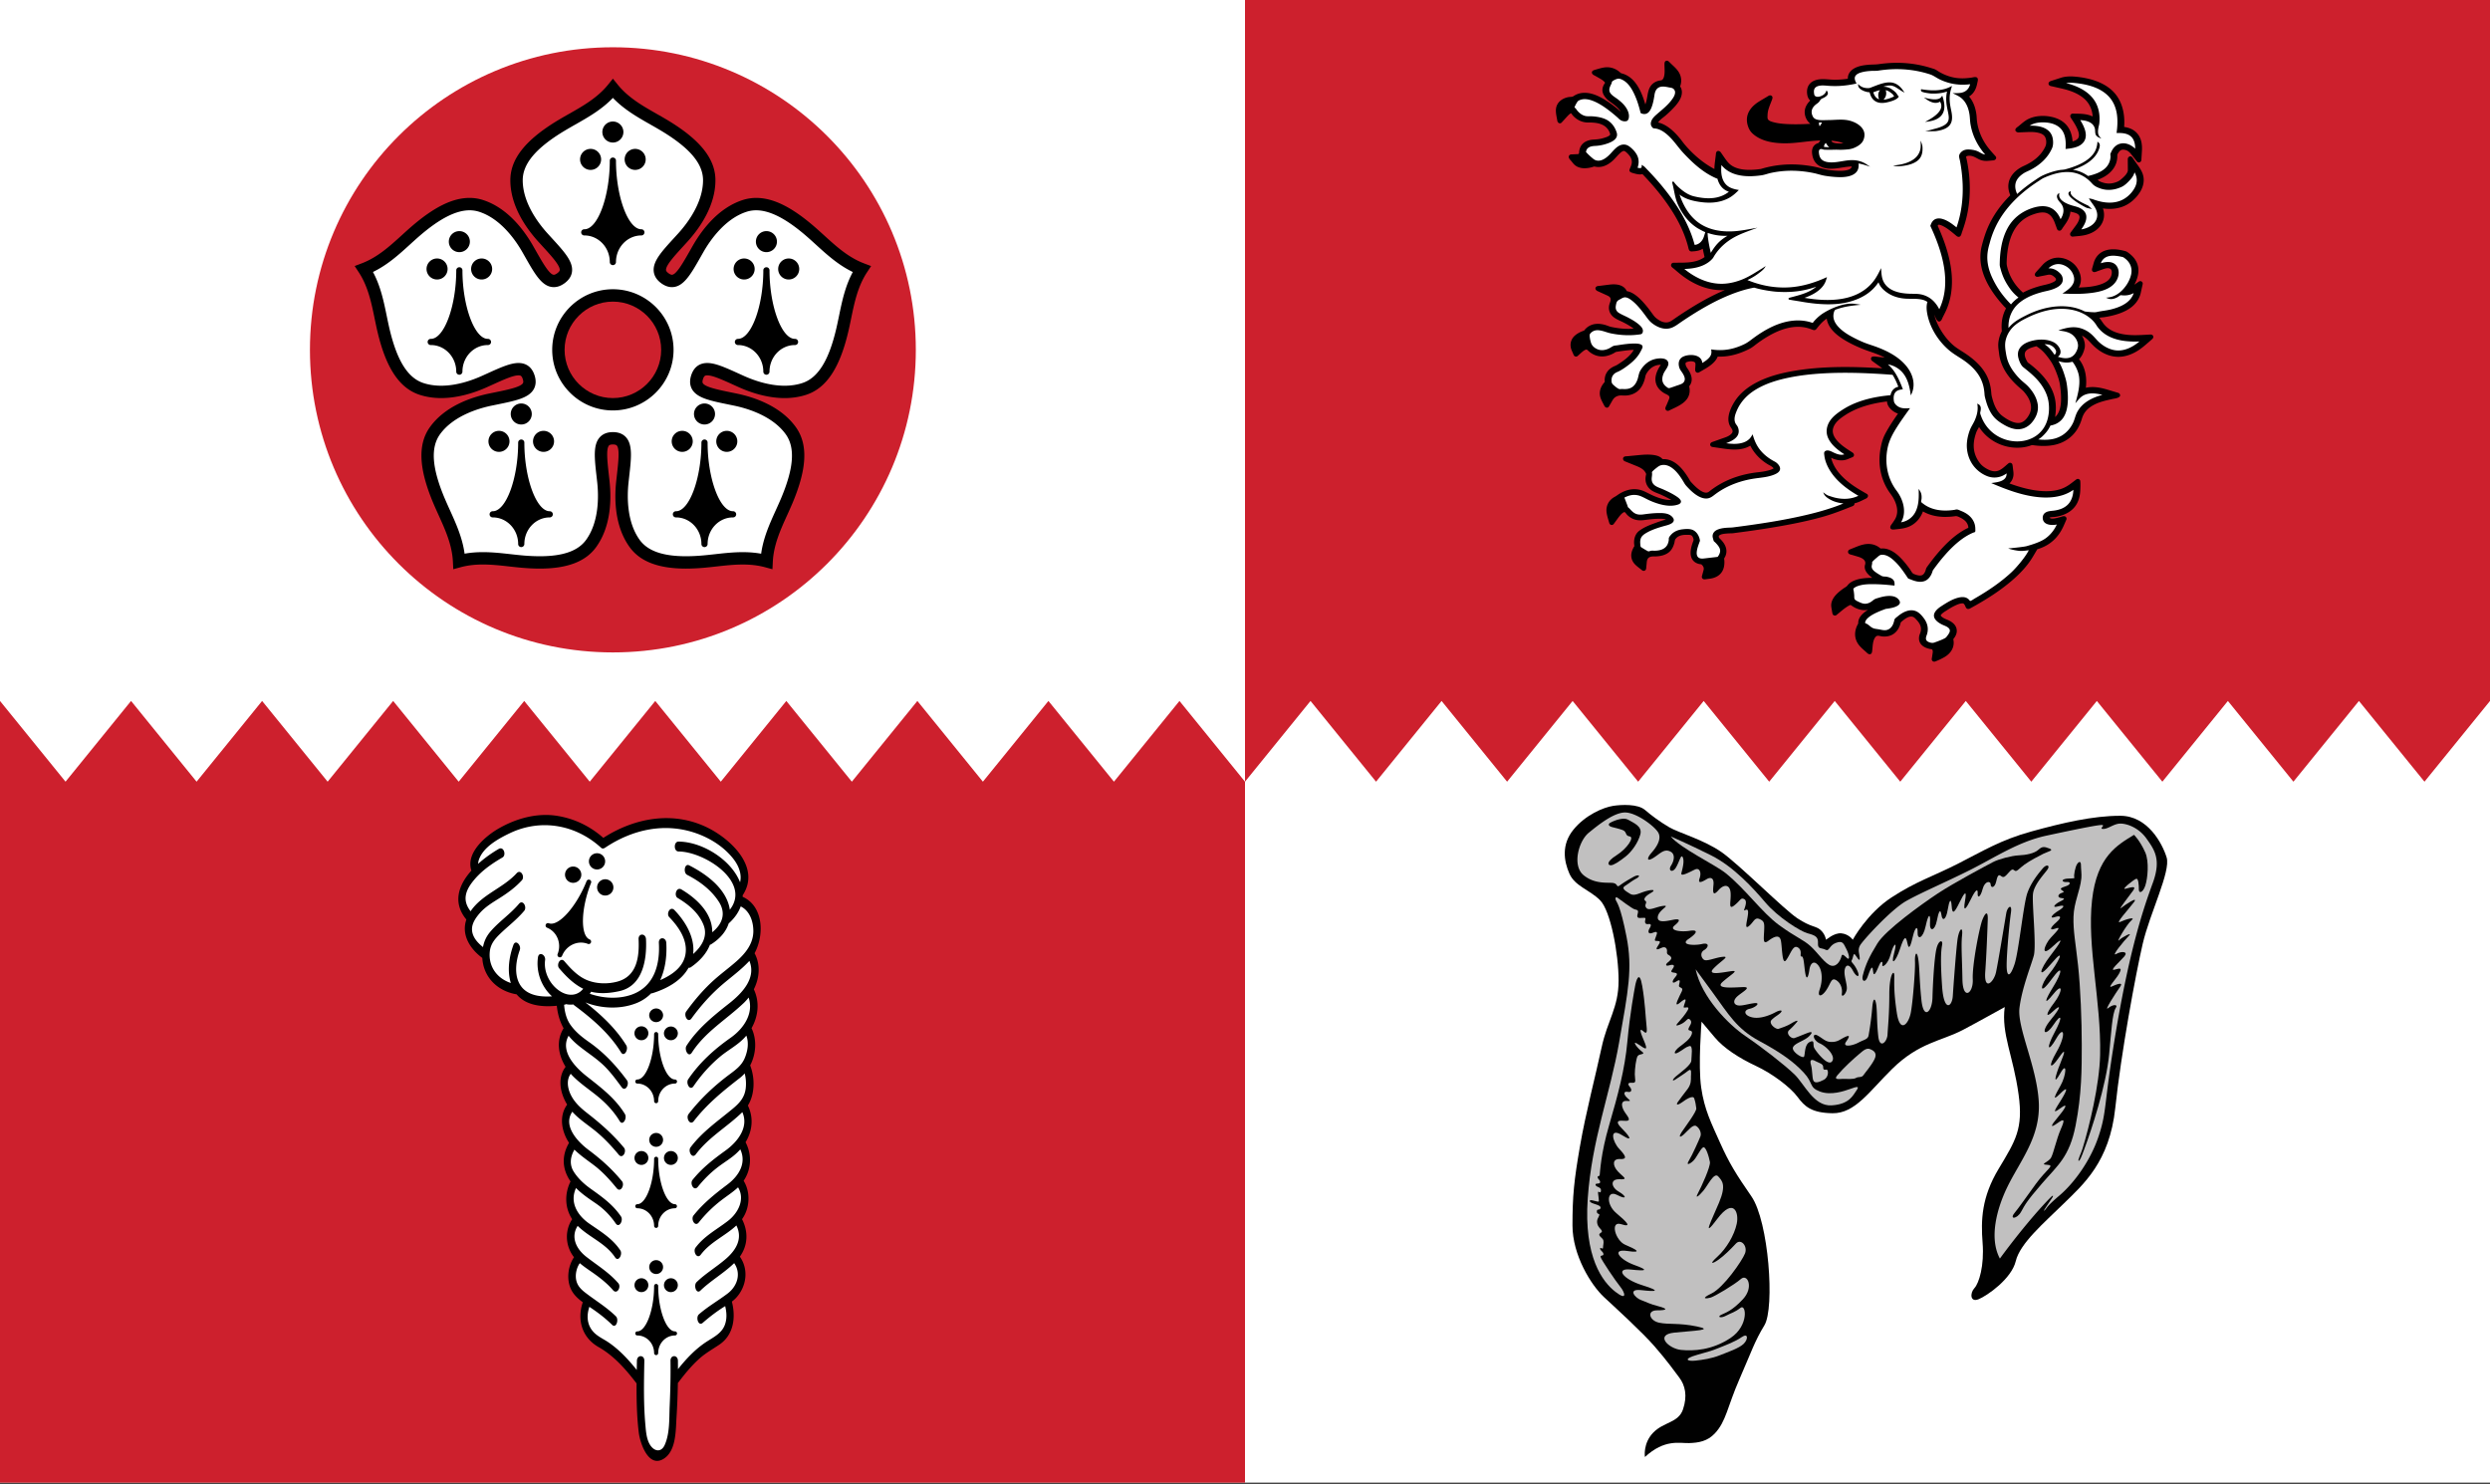 <svg version="1.0" xmlns="http://www.w3.org/2000/svg" width="792" height="472" overflow="visible" xml:space="preserve"><rect width="100%" height="100%" fill="#333333" stroke="none"/><path fill="#FFF" d="M0 0h792v471.6H0z"/><ellipse fill="#CD202D" cx="194.941" cy="111.278" rx="96.358" ry="96.243"/><path d="m245.695 181.064-2.36-.638c-2.149-.581-4.469-.863-7.093-.863-2.789 0-5.638.317-8.393.624-1.349.15-2.744.306-4.119.423a66.36 66.36 0 0 1-5.545.252c-8.709 0-14.558-2.221-17.881-6.791-4.737-6.511-4.95-15.057-4.295-21.08.07-.64.14-1.262.208-1.866.461-4.089.938-8.318-.027-9.397-.077-.086-.312-.349-1.249-.349-.938 0-1.172.263-1.249.349-.966 1.079-.488 5.309-.027 9.398.068.603.138 1.225.208 1.864.656 6.023.442 14.57-4.293 21.081-3.325 4.57-9.174 6.79-17.883 6.79-1.705 0-3.57-.084-5.545-.252a158.575 158.575 0 0 1-4.144-.426c-2.757-.308-5.606-.626-8.397-.626-2.618 0-4.932.282-7.076.861l-2.359.638-.122-2.438c-.265-5.317-2.447-10.13-4.557-14.784-.56-1.235-1.14-2.513-1.676-3.784-4.678-11.082-5-18.795-1.014-24.275 4.735-6.511 12.808-9.354 18.745-10.593.631-.131 1.245-.257 1.842-.378 4.036-.826 8.21-1.68 8.939-2.93.059-.1.235-.404-.054-1.294-.359-1.104-.755-1.185-1.364-1.185-1.734 0-4.782 1.383-8.311 2.985-.554.251-1.125.51-1.712.774-3.523 1.581-8.912 3.467-14.568 3.467-2.422 0-4.72-.347-6.831-1.032-6.45-2.093-10.728-8.523-13.465-20.235-.315-1.35-.6-2.731-.875-4.067-1.03-5.002-2.095-10.175-5.005-14.625l-1.336-2.044 2.284-.869c4.98-1.895 8.89-5.455 12.668-8.896 1.003-.915 2.042-1.86 3.085-2.762 7.216-6.234 13.096-9.139 18.506-9.139a13.9 13.9 0 0 1 4.294.673c7.663 2.487 12.866 9.276 15.879 14.533l.931 1.634c2.124 3.737 4.319 7.603 5.707 7.603.343 0 .766-.255 1.061-.468.758-.551.794-.901.806-1.016.146-1.44-2.729-4.581-5.509-7.618-.411-.449-.833-.911-1.266-1.388-4.075-4.488-8.931-11.527-8.931-19.576 0-6.773 4.799-12.823 15.105-19.042a157.444 157.444 0 0 1 3.602-2.088c4.445-2.525 9.041-5.135 12.38-9.275l1.534-1.901 1.533 1.901c3.344 4.145 7.94 6.757 12.385 9.284 1.181.671 2.402 1.365 3.584 2.079 10.306 6.219 15.106 12.27 15.106 19.042 0 8.048-4.857 15.087-8.932 19.576-.433.477-.855.939-1.266 1.388-2.78 3.038-5.656 6.178-5.509 7.618.011.115.046.465.805 1.016.294.213.717.468 1.06.468 1.388 0 3.584-3.868 5.708-7.606.3-.528.608-1.072.928-1.629 3.016-5.257 8.217-12.046 15.88-14.534a13.874 13.874 0 0 1 4.293-.673c5.411 0 11.291 2.904 18.507 9.139 1.049.906 2.092 1.856 3.101 2.775 3.777 3.443 7.683 7.003 12.657 8.896l2.285.869-1.337 2.044c-2.914 4.458-3.981 9.632-5.014 14.637a162.085 162.085 0 0 1-.871 4.043c-2.736 11.711-7.016 18.141-13.464 20.234-2.111.686-4.41 1.033-6.832 1.033-5.656 0-11.044-1.886-14.567-3.467-.588-.265-1.159-.523-1.713-.775-3.529-1.601-6.576-2.983-8.311-2.983-.609 0-1.004.08-1.363 1.184-.29.89-.112 1.195-.054 1.294.729 1.251 4.903 2.105 8.941 2.93.595.121 1.209.247 1.839.378 5.938 1.24 14.01 4.083 18.746 10.593 3.986 5.48 3.663 13.193-1.014 24.275a161.873 161.873 0 0 1-1.685 3.802c-2.111 4.651-4.293 9.463-4.559 14.773l-.12 2.437z"/><path fill="#FFF" d="M194.941 137.445c1.791 0 3.199.559 4.186 1.662 2.139 2.391 1.663 6.614 1.003 12.459-.067.599-.137 1.215-.206 1.85-.475 4.367-.645 12.558 3.564 18.344 2.53 3.478 7.338 5.169 14.696 5.169 1.594 0 3.347-.081 5.212-.239 1.324-.112 2.692-.265 4.017-.412 2.862-.319 5.821-.649 8.829-.649 2.092 0 4.027.163 5.856.492.692-5.081 2.72-9.55 4.689-13.892a150.34 150.34 0 0 0 1.643-3.707c4.089-9.687 4.552-16.18 1.458-20.435-4.209-5.785-12.06-8.156-16.366-9.055a970.68 970.68 0 0 0-1.824-.375c-5.77-1.179-9.938-2.032-11.554-4.803-.745-1.277-.842-2.788-.289-4.49 1.05-3.225 3.358-3.901 5.109-3.901 2.587 0 5.831 1.472 9.939 3.335.55.25 1.116.506 1.699.768 3.171 1.425 7.994 3.123 12.953 3.123 2.008 0 3.897-.283 5.615-.84 5.007-1.625 8.453-7.15 10.846-17.387.302-1.292.58-2.641.849-3.944.963-4.669 1.956-9.478 4.389-13.998-4.623-2.227-8.252-5.535-11.777-8.747-.989-.901-2.013-1.834-3.023-2.707-6.37-5.503-11.581-8.179-15.93-8.179a9.94 9.94 0 0 0-3.076.48c-6.81 2.21-11.494 8.936-13.68 12.748-.316.553-.623 1.091-.92 1.616-3.165 5.572-5.452 9.598-9.133 9.599-1.125 0-2.259-.411-3.375-1.22-1.45-1.052-2.26-2.331-2.41-3.801-.324-3.191 2.547-6.328 6.521-10.669.407-.445.826-.903 1.255-1.376 2.955-3.254 7.911-9.781 7.911-16.933 0-5.259-4.196-10.24-13.204-15.676a152.722 152.722 0 0 0-3.495-2.026c-4.148-2.357-8.419-4.785-11.971-8.492-3.549 3.703-7.819 6.128-11.967 8.483a152.042 152.042 0 0 0-3.512 2.035c-9.009 5.437-13.204 10.417-13.204 15.676 0 7.152 4.956 13.679 7.91 16.933.43.473.849.931 1.255 1.376 3.974 4.341 6.844 7.478 6.521 10.669-.149 1.47-.96 2.749-2.409 3.801-1.115.81-2.251 1.22-3.375 1.22-3.681 0-5.967-4.024-9.132-9.595-.298-.525-.605-1.065-.922-1.619-2.186-3.812-6.87-10.538-13.679-12.748a9.952 9.952 0 0 0-3.078-.481c-4.349 0-9.56 2.676-15.93 8.179-1.005.869-2.023 1.797-3.008 2.693-3.526 3.213-7.158 6.521-11.787 8.749 2.43 4.516 3.419 9.321 4.38 13.989.27 1.311.55 2.667.853 3.965 2.392 10.238 5.839 15.762 10.847 17.387 1.717.558 3.605.84 5.614.84 4.959 0 9.781-1.697 12.955-3.122.582-.261 1.148-.518 1.697-.767 4.108-1.864 7.353-3.336 9.939-3.336 1.751 0 4.061.677 5.109 3.902.554 1.702.457 3.212-.289 4.49-1.615 2.771-5.784 3.624-11.553 4.803-.591.122-1.2.246-1.826.376-4.305.898-12.155 3.269-16.364 9.055-3.095 4.254-2.632 10.747 1.457 20.434a155 155 0 0 0 1.635 3.69c1.969 4.344 3.997 8.815 4.688 13.901 1.824-.329 3.752-.49 5.838-.49 3.01 0 5.971.331 8.835.65 1.331.148 2.708.302 4.04.416a62.28 62.28 0 0 0 5.211.238c7.358 0 12.166-1.69 14.696-5.168 4.208-5.786 4.041-13.977 3.565-18.344-.069-.634-.139-1.25-.207-1.849-.659-5.845-1.136-10.068 1.003-12.459.988-1.105 2.396-1.664 4.188-1.664z"/><path d="M194.941 130.553c-10.641 0-19.298-8.646-19.298-19.275s8.657-19.275 19.298-19.275c10.64 0 19.297 8.646 19.297 19.275s-8.656 19.275-19.297 19.275zm57.893-22.766c-4.226 0-8.074-10.406-8.074-21.832a.985.985 0 0 0-1.969 0c0 11.426-3.849 21.832-8.074 21.832a.983.983 0 1 0 0 1.966c4.452 0 8.074 3.794 8.074 8.458a.984.984 0 0 0 1.969 0c0-4.664 3.622-8.458 8.074-8.458a.984.984 0 1 0 0-1.966zm-16.147-18.882c1.846 0 3.348-1.5 3.348-3.343s-1.502-3.344-3.348-3.344-3.347 1.5-3.347 3.344 1.501 3.343 3.347 3.343zm14.178 0c1.846 0 3.348-1.5 3.348-3.343s-1.501-3.344-3.348-3.344-3.348 1.5-3.348 3.344 1.502 3.343 3.348 3.343zm-7.089-8.703c1.846 0 3.348-1.5 3.348-3.344s-1.502-3.344-3.348-3.344c-1.845 0-3.347 1.5-3.347 3.344s1.502 3.344 3.347 3.344zm-106.728 27.585c4.226 0 8.073-10.406 8.073-21.832a.985.985 0 0 1 1.969 0c0 11.426 3.847 21.832 8.073 21.832a.984.984 0 1 1 0 1.966c-4.452 0-8.073 3.794-8.073 8.458a.984.984 0 0 1-1.969 0c0-4.664-3.622-8.458-8.073-8.458a.984.984 0 1 1 0-1.966zm16.147-18.882c-1.846 0-3.348-1.5-3.348-3.343s1.502-3.344 3.348-3.344 3.348 1.5 3.348 3.344-1.502 3.343-3.348 3.343zm-14.178 0c-1.845 0-3.348-1.5-3.348-3.343s1.502-3.344 3.348-3.344 3.347 1.5 3.347 3.344-1.502 3.343-3.347 3.343zm7.088-8.703c-1.845 0-3.347-1.5-3.347-3.344s1.502-3.344 3.347-3.344c1.846 0 3.348 1.5 3.348 3.344s-1.501 3.344-3.348 3.344zM204 72.925c-4.226 0-8.074-10.406-8.074-21.832a.983.983 0 0 0-.984-.983.983.983 0 0 0-.985.983c0 11.425-3.848 21.832-8.073 21.832a.984.984 0 1 0 0 1.966c4.451 0 8.073 3.794 8.073 8.458a.983.983 0 0 0 1.969 0c0-4.664 3.622-8.458 8.074-8.458a.983.983 0 1 0 0-1.966zm-16.148-18.882c1.845 0 3.348-1.5 3.348-3.343s-1.502-3.344-3.348-3.344c-1.846 0-3.348 1.5-3.348 3.344s1.502 3.343 3.348 3.343zm14.178 0c1.846 0 3.348-1.5 3.348-3.343s-1.502-3.344-3.348-3.344-3.347 1.5-3.347 3.344 1.501 3.343 3.347 3.343zm-7.089-8.703a3.35 3.35 0 0 0 3.347-3.344 3.35 3.35 0 0 0-3.347-3.344 3.35 3.35 0 0 0-3.348 3.344 3.35 3.35 0 0 0 3.348 3.344zm38.202 117.272c-4.226 0-8.073-10.406-8.073-21.832a.984.984 0 0 0-1.969 0c0 11.426-3.848 21.832-8.074 21.832a.984.984 0 1 0 0 1.967c4.452 0 8.074 3.794 8.074 8.457a.984.984 0 0 0 1.969 0c0-4.663 3.621-8.457 8.073-8.457a.984.984 0 1 0 0-1.967zm-16.148-18.881a3.35 3.35 0 0 0 3.348-3.344 3.35 3.35 0 0 0-3.348-3.344 3.35 3.35 0 0 0-3.347 3.344 3.35 3.35 0 0 0 3.347 3.344zm14.178 0a3.35 3.35 0 0 0 3.348-3.344c0-1.844-1.502-3.344-3.348-3.344s-3.348 1.5-3.348 3.344a3.351 3.351 0 0 0 3.348 3.344zm-7.089-8.704a3.35 3.35 0 0 0 3.348-3.343c0-1.844-1.502-3.344-3.348-3.344s-3.348 1.5-3.348 3.344a3.35 3.35 0 0 0 3.348 3.343zm-67.345 27.585c4.226 0 8.074-10.406 8.074-21.832a.984.984 0 0 1 1.969 0c0 11.426 3.848 21.832 8.073 21.832a.983.983 0 1 1 0 1.967c-4.452 0-8.073 3.794-8.073 8.457a.984.984 0 0 1-1.969 0c0-4.663-3.623-8.457-8.074-8.457a.984.984 0 1 1 0-1.967zm16.147-18.881a3.35 3.35 0 0 1-3.348-3.344 3.35 3.35 0 0 1 3.348-3.344 3.35 3.35 0 0 1 3.348 3.344 3.35 3.35 0 0 1-3.348 3.344zm-14.178 0a3.349 3.349 0 0 1-3.347-3.344 3.349 3.349 0 0 1 3.347-3.344 3.35 3.35 0 0 1 3.347 3.344 3.348 3.348 0 0 1-3.347 3.344zm7.089-8.704a3.35 3.35 0 0 1-3.348-3.343c0-1.844 1.502-3.344 3.348-3.344s3.348 1.5 3.348 3.344a3.35 3.35 0 0 1-3.348 3.343z"/><path fill="#010101" d="M513.058 256.331c2.728-.421 7.872-.646 10.142 1.279s4.626 3.683 7.688 5.496c3.064 1.812 11.005 3.966 16.678 7.932s19.854 18.243 24.165 21.076c4.312 2.832 5.784 2.38 7.26 3.626 1.476 1.247 1.815 3.06 1.815 3.173s2.495-2.267 4.879-2.039c2.382.227 3.63 2.039 3.63 2.039s4.537-8.385 12.365-13.483c7.828-5.1 12.934-6.573 20.988-10.651 8.055-4.08 13.613-7.593 23.483-10.312s19.513-4.986 28.248-4.986c8.736 0 13.387 8.84 14.748 13.258 1.362 4.42-5.332 17.678-7.601 27.423-2.271 9.743-6.92 35.013-8.736 52.235-1.815 17.226-10.209 24.363-16.449 30.483-6.239 6.118-13.841 12.576-15.201 18.244-1.361 5.665-9.076 10.99-11.8 12.123-2.722 1.134-2.836-1.926-1.361-3.513 1.476-1.587 3.177-7.14 2.61-14.392s-.341-14.503 5.105-23.568c5.445-9.064 7.828-12.756 6.352-23.568-1.701-12.465-5.559-19.264-4.424-27.876 0 0-9.274 5.157-13.273 7.253-6.92 3.625-13.954 3.966-22.575 12.465-7.198 7.094-11.799 14.17-18.948 14.049-6.692-.111-8.848-2.152-11.116-5.212-2.269-3.059-7.94-7.364-13.272-9.857-5.333-2.493-10.21-5.666-13.047-9.065s-4.198-4.985-4.198-4.985-1.134 13.938-.112 20.962c1.02 7.026 3.176 11.22 6.012 17.563 2.837 6.346 5.02 9.9 9.958 17.035 5.514 7.967 7.483 35.502 4.136 41.009-3.146 5.178-3.993 8.091-7.968 17.197-3.856 8.839-4.181 13.359-7.827 17.224-2.322 2.458-5.079 2.948-8.13 3.048-3.053.098-7.779-1.377-14.08 4.426 0 0-.689-4.328 2.658-7.77 3.347-3.441 7.975-3.049 9.452-7.376 1.477-4.327.674-7.659-1.183-10.13-1.771-2.359-3.938-5.408-7.876-9.933-3.938-4.522-11.913-11.8-16.049-15.636-4.135-3.835-10.042-13.373-10.042-22.815 0-9.44.492-14.259 2.363-25.077 1.87-10.816 5.021-22.716 6.891-31.468 1.872-8.754 5.416-12.687 5.416-21.34 0-8.655-2.56-22.226-5.907-25.569s-7.976-4.426-9.747-8.457c-1.772-4.032-2.561-9.245 1.279-13.965 3.838-4.723 9.577-7.106 12.601-7.575z"/><path fill="#C1C0C0" d="M672.184 333.245c-3.003 18.951-2.155 20.735-4.766 28.439-2.608 7.707-7.827 14.731-12.365 18.584-4.538 3.854-3.857 3.966-4.765 4.76-.757.661 1.326-2.3 2.499-4.091.235-.358.411-.99-.377-.225-2.388 2.312-8.801 9.395-16.303 19.612-3.517-6.572-.917-15.921 2.27-22.55 4.084-8.498 10.777-16.091 10.096-27.421-.68-11.331-6.919-23.456-6.126-29.802.794-6.346 3.631-13.257 4.539-16.543.907-3.287-.647-17.008-.229-19.831.453-3.059 3.857-6.458 4.651-7.704.794-1.247-.339-1.699-1.587-.227-1.249 1.472-3.631 4.306-4.879 7.818s-2.723 18.583-4.084 22.662c-1.36 4.08-2.496 4.307-2.496.34 0-3.966.907-13.71 1.361-16.77.454-3.059-1.134-1.813-1.475.113-.341 1.926-2.609 15.864-3.291 18.923-.68 3.06-3.855 6.119-3.403-.227.456-6.346.682-13.485.796-16.544.113-3.06-.796-2.266-1.702 0-.908 2.267-3.29 14.392-3.063 18.924s-3.176 6.912-3.29 0-.453-10.651-.114-13.938c.342-3.286-1.02-2.039-1.473 1.473-.455 3.513-1.249 14.278-1.476 17.791-.228 3.512-2.836 5.241-3.403-3.061-.567-8.272-.342-11.332 0-13.145.34-1.812-1.136-1.699-1.815 1.247-.681 2.946-1.135 11.104-1.248 15.523-.113 4.42-2.836 7.252-3.517.681-.681-6.572-.567-10.425-1.021-13.146-.453-2.719-1.134-1.586-1.021 1.021.113 2.606-.682 12.917-1.361 16.317-.68 3.399-3.402 6.685-4.424-.114-1.021-6.798-.795-9.631-.795-11.783 0-2.154-1.588-.567-1.588 5.892 0 6.46-.453 10.425-.566 12.805-.114 2.379-2.496 4.758-2.949.566-.454-4.193-.342-6.911-.568-9.404-.227-2.494-1.021-3.627-1.361.452-.341 4.08-.908 7.252-1.134 8.611-.228 1.359-1.361 1.36-3.291 2.381-1.928 1.02-5.218 1.586-3.855-.341 1.359-1.927 1.021-2.152-.568-1.359-1.587.793-2.156 1.473-4.083 1.473-1.93 0-2.61-1.021-4.426-2.04-1.813-1.019-1.588 1.474.682 2.493 2.269 1.021 5.218 4.192 3.856 5.778-1.361 1.588-5.219-3.399-5.672-4.418-.454-1.021.34-2.607-1.362-1.813-1.701.793-1.474 3.852-1.815 4.646-.34.793-4.083-1.586-3.517-2.946.568-1.36 3.631-2.039 5.105-3.513 1.475-1.473.711-1.516-.566-1.02-2.042.793-3.063 1.247-4.084 1.586-1.021.341-2.836-1.473-1.702-2.491a24.555 24.555 0 0 0 2.495-2.606c.567-.68-.34-.454-1.814.453-1.475.906-3.064 1.359-3.971 1.699s-3.404-1.699-2.269-2.832c1.134-1.134 2.27-1.588 2.95-2.381.679-.793-.341-.793-1.816 0s-4.65 2.153-7.261 1.588c-2.61-.567-2.949-2.269-.907-2.721 2.042-.454 3.63-2.04 1.588-1.812-2.041.227-4.197 1.02-5.445.68-1.248-.341-1.474-1.587.113-2.946 1.59-1.36 4.652-2.947 1.59-2.833-3.063.113-9.077.68-6.354-1.699 2.722-2.381 5.104-3.626 2.949-3.4-2.155.228-8.281 1.699-5.898-.794 2.381-2.492 5.332-3.965 2.949-3.737-2.384.225-5.105 1.585-6.013.906-.907-.682-1.248-2.266.112-3.061 1.361-.793 1.815-2.492-.68-1.926-2.496.567-7.147.339-4.311-1.586 2.834-1.927 3.176-3.061.339-2.606-2.836.453-6.692-.113-4.763-1.699 1.927-1.587 1.814-2.267-.454-1.813-2.27.454-5.221 1.134-4.879-1.02.341-2.153 4.084-3.626 1.814-3.4-2.268.228-4.537 1.699-5.444.681-.908-1.021.453-1.7-.34-2.267-.795-.566.11-1.587 1.701-2.493 1.587-.905 1.021-1.246-1.248-.68-2.269.567-3.857 1.812-5.332.906-1.476-.906-2.837-1.699-1.59-2.492 1.249-.794 2.157-1.587 3.632-2.38s.793-1.473-1.022-.453-2.948 1.7-4.196 2.606c-1.247.905-.567-.34-2.042-.68-1.475-.341-5.787.566-9.53-2.493-3.744-3.06-1.587-10.879 1.587-13.484 3.178-2.605 8.396-6.799 12.026-6.458 3.63.339 8.963 4.418 10.097 6.345 1.136 1.926-.34 4.418-2.041 6.346-1.701 1.926-1.589 3.059.566 1.699 2.156-1.359 3.389-3.032 5.446-1.927 1.475.793 1.134 2.834.113 4.42-1.021 1.587.453 2.493 1.588.565 1.135-1.925 1.589-4.418 2.156-3.173.565 1.248-.113 3.627-.453 4.986-.343 1.36 2.835-.452 4.31-1.133s2.155.906 1.475 2.833c-.682 1.927 1.003.985 2.27.227 1.135-.68 2.382-.566 2.156 1.813-.228 2.379-.228 3.738 1.588 1.698 1.815-2.039 3.63-1.812 3.856.795.227 2.605-.908 5.665 1.136 4.079 2.041-1.587 2.041-2.606 3.175-2.041 1.136.567.228 2.606 0 3.4-.227.794 1.361-1.134 1.249 1.02-.113 2.153-1.361 5.439.227 4.193 1.588-1.247 1.814-2.947 3.403-2.267 1.589.68 1.589 1.36 1.475 3.853-.114 2.493-.454 4.418 1.361 3.059s3.29-1.926 3.855-.453c.569 1.474.342 8.612 1.816 6.573 1.475-2.04 2.155-4.985 3.745-3.967 1.587 1.02.34 2.946 1.134 2.833.793-.113.793 3.4 1.248 5.665.453 2.267 1.021.228 1.248-1.473s1.247-3.173 2.723-1.472c1.475 1.699 1.475 5.097.567 7.704-.908 2.606.567 2.493 2.041.34 1.476-2.153 1.589-4.078 3.063-3.286 1.476.794 2.155 2.607 1.929 4.306-.226 1.7 1.588 0 1.588-1.698 0-1.7-1.021-4.193-.681-5.894.341-1.7 1.476-1.812 2.61.34 1.135 2.154 2.495 2.38 1.361-.112-1.135-2.493-2.157-2.493-1.702-3.286.454-.795.454-2.381 1.021-1.7.566.68 1.588 2.606 1.474 1.02-.113-1.587-.68-2.493.114-3.966.793-1.474 9.87-11.444 14.748-14.164 4.879-2.72 12.139-5.779 20.08-9.745 7.942-3.966 15.429-9.065 24.392-10.99 8.963-1.928 16.108-3.4 17.585-3.4 1.474 0-1.022 1.247.565 1.247 1.589 0 3.403-1.7 5.447-1.7 2.041 0 5.785 1.247 8.281 4.759 2.496 3.513 4.765 6.573 2.041 14.051-2.721 7.479-7.6 20.967-12.591 52.467z"/><path fill="#010101" d="M512.108 261.738c1.732-.982 4.438-1.787 5.728-1.015 1.701 1.019 4.599 2.038 3.917 4.644-.68 2.606-2.722 5.553-4.765 7.139-2.041 1.588-3.743 2.72-4.65 2.72s-1.589-1.02 1.814-3.172c3.404-2.152 5.786-5.779 4.198-6.006-1.589-.227-.747-1.477-2.27-2.04-1.143-.423-2.481-.719-3.286-.925-1.354-.346-1.238-1.03-.686-1.345z"/><path fill="#C1C0C0" d="M531.396 266.047c3.063 3.739 14.155 9.01 17.471 11.671 6.353 5.1 11.572 12.578 17.017 16.544 5.445 3.966 7.601 4.532 9.984 6.686 2.382 2.152 4.764 5.892 6.693 6.23 1.927.342 2.949-2.038 3.176-3.059.228-1.02 1.021 0 1.815.68s.794-.793-.227-2.832c-1.021-2.04-1.249-2.833-3.403-2.04-2.156.794-2.043 2.833-3.291 2.154-1.247-.681-2.495 0-2.382-2.041.113-2.039-.795-2.493-3.29-3.173-2.496-.68-9.53-5.213-13.387-9.744-3.856-4.533-10.098-11.444-17.357-15.07-7.259-3.627-12.819-6.006-12.819-6.006zm7.941 42.265c1.929 8.952 10.438 17.564 15.771 21.19s12.478 9.178 15.655 12.237c3.176 3.06 6.126 10.198 11.799 9.859 5.672-.341 6.807-3.174 7.941-4.76 1.134-1.587-.114-1.133-2.043-.453-1.928.68-6.126 2.152-9.643.793-3.518-1.36-1.929-2.606-5.104-6.007-3.177-3.398-7.034-6.231-14.182-10.084s-9.756-8.499-14.636-15.184c-4.876-6.684-5.558-7.591-5.558-7.591z"/><path fill="#C1C0C0" d="M576.071 338.938c-.783-2.544.787-1.771 1.674-1.278.886.491 2.166.688 2.166 1.771 0 1.081.492.786 1.083.786.59 0 .787 2.36-.886 3.245-1.675.885-2.954 1.181-3.348.196-.394-.984-.295-3.442-.689-4.72zm8.368 3.049c-1.388 1.65.689 1.181 1.772 1.181s3.348.196 4.136-.296c.786-.491 1.771 0 2.361-.885.592-.886 2.364-2.852 3.447-4.917s-.1-2.852-1.28-3.344c-1.181-.491-2.114.354-3.445 1.475-1.87 1.574-4.923 4.327-6.991 6.786z"/><path fill="#010101" d="M592.514 310.222c-.517 2.009.787 2.459 1.477.59.689-1.868 1.576-4.523 1.772-1.967.197 2.557 1.279-.294 1.969-1.867.689-1.574 1.182-1.181.985-.1-.198 1.082 1.771 0 2.657-3.343.887-3.344 2.266-4.623 1.084-.296-1.182 4.328.591 2.558 1.871-1.376 1.279-3.934 1.87-4.426 2.362-1.869s1.083.688 1.772-2.262c.688-2.951 1.575-3.344 1.476-1.082-.097 2.262 1.674 2.065 2.56-2.064.887-4.131 1.576-4.131 1.38-1.082-.197 3.048 1.575 2.558 2.166-.59.59-3.146 1.182-4.032 1.476-1.869.297 2.163 1.479 1.476 1.971-1.573.492-3.048 1.083-4.13 1.279-1.278.197 2.852.887 2.164 2.462-1.081 1.574-3.246 2.462-4.327 1.771-.493-.688 3.836.395 2.459 1.871-.59 1.477-3.048 2.265-3.54 2.166-1.868s.886 1.278 1.575-1.376c.689-2.656 2.56-2.656 2.56-1.476 0 1.18 1.281 1.278 1.773-.983s.886-2.163 1.674-1.573c.787.59 1.377-.197 2.263-1.181.887-.982 1.183-1.277 1.872-.688.688.59 1.378-.59 3.149-1.869 1.773-1.278 4.629-2.753 6.008-3.441 1.377-.689 3.544-1.082 1.969-1.672-1.575-.591-2.265-.786-3.545.393-1.279 1.181-3.938 1.672-6.203 1.771s-6.399 1.181-8.27 2.163c-1.871.983-12.604 6.688-17.625 10.03-5.021 3.345-16.442 11.507-19.1 15.834-2.659 4.326-3.741 6.687-4.627 10.128z"/><path fill="#C1C0C0" d="M514.47 285.54c.991.741 4.595 3.409 5.382 3.67.788.263 1.444.132 1.051 1.442-.394 1.312.131 1.443 1.444 1.312 1.312-.131 1.049.132.918.918-.13.787.264 1.18 1.052 1.05.786-.132 1.049.262.394 1.311-.657 1.05-.526 2.098 1.049 1.442 1.576-.656 1.444 0 .92 1.312-.525 1.311-.394 1.311.524 1.311.919 0 1.05.263.132 1.573-.919 1.312-.262 1.312 1.049.655 1.313-.655 1.971.132 1.84 1.181-.133 1.05.654.919 1.182 1.573.524.656-.133 1.18-.92 1.837-.788.655-.788 1.31.525.917 1.312-.394 1.837 0 1.05 1.049-.788 1.05-.524 1.181.525 1.312s1.05.524.132 1.573c-.919 1.049-1.053 2.229.524 1.18 1.575-1.048.918.395.787 1.312-.13.918 1.575.393.919 1.835-.655 1.442-3.019 5.639-.655 3.672 2.362-1.968 1.969-.918 1.444.523-.526 1.443 0 .918.918.918.919 0 0 1.312-1.312 3.017-1.313 1.704-3.413 3.408-1.05 2.491 2.362-.917 2.362-2.491 3.281-1.573.92.917-.262 1.966-.524 2.884-.264.919 1.575.133 1.05 1.706s-2.231 2.754-3.938 4.063c-1.707 1.312-2.101 2.754-.262 1.705 1.838-1.049 2.099-1.573 3.413-1.967 1.312-.394.655 3.146.655 4.589s-3.807 4.065-4.987 5.114c-1.182 1.049-1.182 1.704.131.787 1.312-.918 2.493-1.574 3.807-2.623s.919.918.919 1.836.131 2.36-1.051 3.934-2.363 3.016-3.15 4.196c-.788 1.179.394.787 1.444 0s3.414-2.36 3.808-1.181c.394 1.181.524 2.099.655 3.147.132 1.048-3.545 5.9-4.595 7.474-1.049 1.573-.788 2.098.656.787 1.445-1.312 2.889-3.279 3.938-2.624 1.051.657 1.708 2.23 1.313 3.279-.394 1.048-2.625 6.031-3.677 7.736-1.049 1.704.395 1.049 1.445 0s2.1-3.541 3.02-4.196c.919-.655 1.969 3.147 2.23 4.589.264 1.443-2.757 7.999-3.806 9.965-1.051 1.967.261.918 1.706-.786 1.443-1.704 3.414-6.03 4.726-4.589 1.312 1.441 2.627 2.754.264 8.392-2.363 5.639-5.646 11.933-.526 5.113 5.12-6.817 6.958-2.097 6.17 1.573-.787 3.672-3.281 7.867-6.17 10.49-2.888 2.623-1.443 2.229.394.918 1.839-1.312 3.938-3.408 5.515-5.114 1.575-1.704 3.807.787 2.889 3.147-.92 2.361-6.828 10.884-10.634 12.719-3.808 1.836-1.575 1.705-.263 1.312 1.312-.394 7.482-4.066 9.583-5.901s4.201 2.624.656 6.426c-3.545 3.803-5.645 4.326-6.958 4.982-1.312.656-.131 1.181 1.574.262 1.708-.918 2.758-1.049 4.596-2.491 1.839-1.442 2.757 5.639-3.15 9.573-5.907 3.933-11.814 4.195-15.753 3.802-3.938-.395-8.533-4.852-2.101-5.507 6.433-.656 12.864-.787 7.089-1.968s-8.797-.523-11.946-1.181c-3.15-.654-4.069-3.934-.655-3.934 3.412 0 3.412-.522.394-1.31-3.021-.787-3.677-1.312-5.514-1.968-1.839-.655-4.464-3.672.131-3.146 4.595.523 6.564.395.263-1.574-6.301-1.967-8.665-5.506-3.676-4.982 4.988.525 5.907.263 1.181-1.441-4.726-1.705-7.483-5.246-2.23-4.459 5.25.787 2.493-.654-.657-1.967-3.15-1.311-4.989-7.735-1.312-6.555 3.675 1.18 1.706-.789-1.575-3.541-3.283-2.754-3.021-7.476.262-5.77 3.283 1.704 3.02.393.526-1.05-2.496-1.441-2.758-4.064.262-3.933 3.02.131 1.182-.656-.525-2.491-1.706-1.837-1.838-4.065.657-3.934 2.494.13 1.837-1.05-.263-3.278-2.101-2.229-3.282-6.949.918-4.327 4.201 2.622 1.839-.262-.131-2.229-1.969-1.967-1.312-2.492.395-2.36 1.706.131 2.756.131 1.051-2.099-1.708-2.229-1.839-4.327.13-4.195 1.969.131.788-.263-.13-1.312-.92-1.049-.657-1.836.524-1.573 1.181.262 1.444-.655.657-1.573-.788-.918-.657-1.443.787-1.312 1.443.131.788-1.049.788-2.754 0-1.704.394-4.981.918-5.77.524-.786 2.757-.393 1.312-1.442-1.443-1.049-3.544-3.933-1.049-2.229 2.493 1.706 3.15 2.099 1.575-1.573-1.575-3.671-.92-3.409.13-2.49 1.051.917 1.051-.132.788-2.492-.264-2.359-.395-6.687-1.312-12.062-.92-5.377-1.969-1.574-2.232-.131-.263 1.441-1.705 9.047-2.493 17.832-.789 8.785-3.021 17.045-5.776 26.486-2.757 9.44-2.889 15.08-3.021 15.866-.131.787-.655.132-.655.787s.787.786.787 1.573c0 .786-1.707.131-1.443.918.261.786 1.837.523 1.705 1.835-.13 1.312-1.049-.524-.918.786.131 1.312.262 1.836.262 2.492 0 .655-3.019-.918-2.888 0 .132.918 3.544 1.05 3.414 2.098-.132 1.05-1.182.132-1.182 1.18 0 1.05.918.525.787 1.181-.132.656-.92 1.311-.657 2.623.264 1.31 1.182 1.703 1.445 2.36.263.654-.92.655-.788 1.311.131.656 1.182 1.049 1.312 1.836.132.786-.131 1.441-.131 2.229s-.919-.392-.919.262c0 .656.919.919 1.05 1.705.132.787-.918.263-.918.918s4.988 7.998 6.301 9.572c1.312 1.572 2.494 4.72-1.575 1.572-4.069-3.146-10.109-11.013-8.795-29.764 1.312-18.75 7.088-33.042 9.977-49.563 2.888-16.521 4.331-23.472 2.362-33.567-1.969-10.097-3.15-11.015-3.413-11.67-.265-.658-.004-1.182.522-.787zm32.295 143.184c2.399-.959 5.119-1.967 7.218-3.409 2.102-1.442 2.102.655.659 2.097-1.445 1.443-5.07 2.655-7.615 3.673-2.625 1.049-5.382 1.441-7.745 1.704-2.662.295-4.07-.525.525-1.836 4.594-1.311 4.332-1.18 6.958-2.229z"/><path fill="#010101" d="M662.023 279.376c.133-1.312-.13-3.017-.13-4.197 0-1.18-.523-1.31-1.181-.393-.657.919-1.183 3.803-.919 4.326.262.526-1.97.132-3.15.526-1.182.393-.396 1.048.787.917 1.182-.131 1.312.787-.263 1.311-1.575.525-2.101.787-1.312 1.312.788.525.788.525-.263.918-1.052.394-1.312 1.443.131 1.573 1.444.131.657.525-.656 1.181-1.314.655-2.757 2.099-.395 1.441 2.363-.655 1.971.263 0 1.443-1.969 1.18-3.019 2.622-1.049 1.966 1.969-.655 2.231.132.394 1.705-1.839 1.573-2.363 2.754-.265 1.967 2.103-.786.527.787-1.442 2.886-1.97 2.097-3.546 6.687.655 2.754 4.202-3.934 2.233-.919-.918 3.146-3.15 4.063-4.332 7.997.524 2.229 4.858-5.77 1.969.131-.787 3.408-2.757 3.278-3.544 7.605.657 1.837 4.201-5.771 3.281-1.968.656 2.229-2.626 4.196-3.283 6.426 0 2.36 3.282-4.065 2.888-.655.262 2.754-2.625 3.409-2.888 5.113-.395 2.753 2.496-2.359 2.89-1.704-.655 2.623-3.546 4.326-1.693 5.42.788 1.704 2.625-3.934 3.149-2.753.394 2.36-2.757 5.113-2.1 6.556.525 1.967 2.626-4.589 3.15-1.048.13 4.195-2.983 5.186-1.837 5.508.525 2.1 2.363-3.409 2.363-2.623.656 1.573-1.705 4.195-2.363 7.342 0 3.146s1.839.786.133 3.802c-1.709 3.017-3.02 5.508-.263 2.754s2.362-1.311.524 1.705c-1.838 3.015-3.413 5.113-.395 2.885 3.021-2.229 1.314.393-.918 3.016-2.232 2.621-2.363 3.408 0 1.705 2.363-1.705 2.363-1.05 1.051 1.966-1.314 3.017-2.231 7.343-3.02 8.917-.788 1.572-3.938 2.229-1.313 2.359 2.624.131 0 1.18-3.545 6.031-3.544 4.852-5.119 7.213-6.826 9.311-1.706 2.098.788 1.966 2.101-.395 1.312-2.359 1.707-3.277 6.694-9.047 4.988-5.77 8.666-8.391 10.635-18.355 1.969-9.966 1.969-18.096 1.969-25.701s-.394-18.095-1.181-25.307c-.788-7.211-1.575-10.883-1.445-15.473.133-4.588 2.092-8.14 2.495-12.193zm16.746-13.832c-5.307 3.268-11.788 6.779-13.347 20.764-1.652 14.812 2.931 32.074 2.567 49.218-.204 9.542-3.453 22.859-5.589 29.81-.514 1.668-1.611 3.736-1.246 3.876.369.139.863-1.176 1.719-3.462 2.429-6.501 7.026-20.45 7.979-30.332.669-6.959.995-13.186 2.117-14.803.826-1.192-.874-1.237-2.414.043-1.54 1.281 2.5-4.964 3.783-6.76 1.283-1.795-1.353-.693-2.615-.124-1.653.747 1.335-2.369 2.241-3.98 1.121-1.989.484-1.895-1.369-1.368-1.928.548 1.829-2.69 3.113-4.229s-.818-1.772-2.614-.747c-1.797 1.026 2.444-4.183 3.984-5.721s-2.087.342-3.114 1.367c-1.025 1.026 2.446-5.062 3.986-6.343 1.54-1.282-1.744-.373-3.547.476-1.869.882 2.61-3.98 4.293-6.197 1.678-2.209-2.702.716-3.984 1.741s2.517-3.747 3.799-5.542c1.284-1.794-1.283-.769-2.567-.513-1.282.257 2.731-2.929 3.501-3.186s.863 2.16.863 3.442c0 1.281 1.283 1.026 2.053-1.282.771-2.307 1.246-7.673 0-10.51-1.672-3.803-3.592-5.638-3.592-5.638z"/><path fill="#CD202D" d="m396 248.641 20.842-25.682 20.841 25.682 20.843-25.682 20.842 25.682 20.842-25.682 20.842 25.682 20.843-25.682 20.841 25.682 20.842-25.682 20.843 25.682 20.842-25.682 20.841 25.682 20.842-25.682 20.842 25.682 20.843-25.682 20.842 25.682 20.841-25.682 20.844 25.682L792 222.959V0H396z"/><path d="M684.854 106.892c-.228-.557-.78-.49-1.262-.464l-1.761.094c-1.592.085-3.183.144-4.775.008-1.949-.166-3.948-.57-5.657-1.56a8.002 8.002 0 0 1-2.122-1.763c-.57-.673-.964-1.448-1.552-2.109.471-.154 1.063-.138 1.554-.212a32.14 32.14 0 0 0 1.685-.304 24.599 24.599 0 0 0 2.885-.775c1.553-.529 3.071-1.251 4.341-2.303 1.367-1.132 2.356-2.658 2.739-4.4l.598-2.729a.795.795 0 0 0-.662-.951c-.303-.042-.525.112-.759.274-.408.285-.817.571-1.228.856 1.019-1.888 1.672-4.109 1.06-6.234-.285-.993-.827-1.895-1.523-2.653a9.049 9.049 0 0 0-1.238-1.109c-.317-.238-.67-.537-1.061-.646-2.045-.575-4.354-.911-6.42-.251-1.859.592-3.197 2.047-3.724 3.916-.132.449-.258.9-.387 1.351-.15.525-.429 1.207.217 1.541.452.233 1.06-.111 1.491-.265.437-.154.873-.311 1.309-.464.691-.246 1.793-.652 2.514-.303.717.346.644 1.378.487 2.012-.413 1.675-2.046 2.539-3.566 3.04-2.189.722-4.555.902-6.847.961 1.205-2.097.725-4.423-.574-6.348-1.21-1.794-3.318-2.949-5.472-3.125-2.076-.17-4.087.762-5.474 2.288-.671.742-1.345 1.484-2.018 2.227-.368.404-.701.991-.118 1.419.377.278.896.084 1.311.003l1.818-.358c.438-.086.914-.227 1.362-.187.476.042.899.294 1.26.595.287.239.849.692.616 1.129-.183.34-.669.566-.996.722-.833.394-1.743.628-2.642.822a31.795 31.795 0 0 0-3.42.968 23.49 23.49 0 0 0-2.955 1.247c-.107.055-.213.111-.32.168-.16.086-.184-.013-.309-.125a17.102 17.102 0 0 1-1.742-1.826 15.492 15.492 0 0 1-3.016-5.893c-.146-.559-.252-1.069-.238-1.648.015-.591.043-1.181.088-1.771.077-1.046.206-2.091.4-3.123.334-1.768.865-3.516 1.717-5.105.812-1.508 1.919-2.84 3.316-3.839.933-.667 1.977-1.166 3.062-1.536 1-.34 2.048-.626 3.116-.574 1.936.093 2.979 1.594 3.599 3.272l.598 1.623c.049.13.09.268.146.396a.796.796 0 0 0 1.152.398c.28-.172.471-.561.652-.821.269-.383.535-.767.803-1.15.834-1.194 1.527-2.518 1.627-3.997.961.296 3.063.5 2.89 1.923-.156 1.274-1.068 2.388-1.807 3.383l-.998 1.342c-.436.586-.051 1.393.713 1.312 1.055-.109 2.126-.177 3.174-.35 2.035-.337 4.079-1.234 5.396-2.864 1.337-1.655 1.68-3.752.97-5.755 2.328.347 4.749.154 6.91-.824 1.96-.888 3.591-2.398 4.771-4.189 1.006-1.526 1.544-3.331 1.188-5.155-.279-1.453-1.091-2.624-1.93-3.802-.361-.51-.724-1.019-1.087-1.528-.199-.278-.394-.667-.667-.883-.62-.488-1.281.097-1.275.753.004.506.008 1.014.01 1.52l.014 1.714c.002.278.002.507-.107.771-.354.85-1.102 1.549-1.78 2.146-.44.387-.851.726-1.396.957a7.72 7.72 0 0 1-1.748.523 6.008 6.008 0 0 1-2.318-.066c-.708-.165-1.755-.471-2.245-1.039 3.023-1.098 5.735-3.233 6.182-6.59a8.165 8.165 0 0 0 .067-1.249c-.006-.255.168-.501.299-.716.226-.367.521-.726.924-.908.512-.233 1.117-.101 1.627.066.571.187 1.143.74 1.514 1.209l1.024 1.297.838 1.06c.467.592 1.376.27 1.42-.463l.178-2.947c.108-1.785-.126-3.677-1.214-5.154a5.674 5.674 0 0 0-2.096-1.733 7.034 7.034 0 0 0-1.339-.487 8.78 8.78 0 0 0-.747-.158c-.188-.031-.266.034-.251-.184.013-.191.022-.382.03-.573.164-4.005-.859-8.068-3.873-10.874-1.431-1.332-3.169-2.296-4.994-2.973-2.122-.786-4.474-1.228-6.722-1.434-1.558-.142-3.122-.109-4.618.374l-3.105 1.002c-.534.173-1.032.648-.649 1.245.231.365.729.399 1.113.487l2.991.683c2.515.574 5.106 1.471 7.08 3.188 1.684 1.465 2.592 3.478 2.721 5.692-1.468-.717-3.107-.858-4.718-.885l-1.562-.026c-.726-.012-1.057.708-.683 1.292.713 1.113 1.477 2.212 2.02 3.421.342.76.687 1.673.548 2.52-.156.966-1.155 1.38-1.997 1.613-.126-2.001-.757-3.993-2.17-5.462-1.32-1.373-3.137-2.113-4.986-2.443-2.221-.397-4.734-.251-6.795.715-1.181.555-2.145 1.45-3.141 2.272-.3.248-.729.498-.952.824-.468.683.216 1.25.868 1.224.998-.039 1.998-.077 2.996-.117 1.055-.042 2.13-.018 3.167.206.841.181 1.762.515 2.229 1.289.503.831.549 2.225.141 3.092a10.862 10.862 0 0 1-1.842 2.743c-1.386 1.505-3.156 2.613-5.013 3.445-1.849.828-3.6 2.217-4.436 4.107a5.93 5.93 0 0 0-.472 2.937c.047.515.156 1.022.311 1.515.083.264.18.522.286.777-.241.241-.48.485-.714.731-1.607 1.685-3.065 3.516-4.303 5.489a29.651 29.651 0 0 0-3.053 6.458 47.004 47.004 0 0 0-1.017 3.483 14.54 14.54 0 0 0-.421 3.458c-.01 4.541 2.083 8.76 4.732 12.337a40.901 40.901 0 0 0 2.282 2.803c.203.228.405.454.613.677.153.167.579.473.467.678a10.91 10.91 0 0 0-.675 1.515 11.692 11.692 0 0 0-.648 3.204 13.635 13.635 0 0 0-.004 1.667c.011.194.025.388.043.581.021.246-.133.439-.234.661a10.163 10.163 0 0 0-.875 3.304c-.1 1.156.121 2.23.254 3.368.252 2.149 1.061 4.177 2.229 5.99 1.205 1.865 2.749 3.496 4.429 4.942.452.389.894.749 1.283 1.202.405.47.78.968 1.112 1.494.616.983 1.054 2.105 1.098 3.273.045 1.17-.34 2.15-.979 3.113-.557.838-1.309 1.634-2.311 1.907-.997.272-2.078-.038-2.998-.435-1.008-.435-1.94-1.037-2.817-1.695-1.753-1.316-2.623-3.453-3.187-5.504-.154-.563-.298-1.119-.339-1.702a18.427 18.427 0 0 0-.2-1.705c-.167-1-.431-1.985-.812-2.925-1.529-3.788-4.792-6.511-8.17-8.633-1.11-.697-2.188-1.365-3.165-2.249a19.114 19.114 0 0 1-2.69-3.029c-1.396-1.939-2.535-4.155-3.096-6.486.296.634.952 2.868 2.013 2.002.338-.274.517-.867.706-1.24l.635-1.259c1.991-3.937 2.546-8.396 2.127-12.754-.427-4.453-1.777-8.791-3.488-12.907-.236-.57-.48-1.135-.732-1.697-.122-.272-.26-.423-.035-.669.116-.128.361-.064.507-.033.401.088.788.265 1.153.454 1.342.696 2.504 1.679 3.664 2.636.429.353.968.98 1.574.614.427-.257.554-1.02.707-1.451.645-1.794 1.202-3.608 1.6-5.474.99-4.641 1.094-9.438.463-14.134a48.146 48.146 0 0 0-.645-3.696c-.066-.314-.284-.65.084-.801.366-.149.801-.15 1.187-.111 1.203.123 2.104.941 3.217 1.328a5.533 5.533 0 0 0 2.336.272l1.714-.149c.665-.059 1.215-.729.675-1.333-.898-1.009-1.825-2-2.624-3.091-1.726-2.362-2.876-5.103-3.256-8.007-.093-.708-.088-1.425-.183-2.13a14.473 14.473 0 0 0-.446-2.14c-.385-1.315-.996-2.571-1.889-3.619 1.523-.94 2.262-2.468 2.586-4.171.096-.515.42-1.337-.001-1.773-.415-.431-1.224-.152-1.736-.075-1.9.284-3.786.367-5.682-.011-1.1-.22-2.172-.571-3.193-1.034a16.252 16.252 0 0 1-1.483-.768c-.397-.232-.769-.521-1.178-.73-.383-.197-.824-.306-1.235-.438a36.222 36.222 0 0 0-5.438-1.287 36.824 36.824 0 0 0-7.425-.386 40.118 40.118 0 0 0-3.85.373c-1.13.165-2.285.11-3.427.212-1.547.138-3.194.391-4.551 1.192-.472.277-.898.63-1.235 1.062a3.29 3.29 0 0 0-.71 1.77c-.011.138-.015.277-.011.415a27.985 27.985 0 0 1-4.267.317c-1.224-.007-2.438-.189-3.659-.189-1.591 0-3.362.359-4.358 1.715-.487.662-.705 1.472-.701 2.288.008 1.03.222 2.1 1.028 2.809-1.017.965-1.767 2.25-1.765 3.681.002 1.391.701 2.875 1.812 3.722-2.243.124-4.496.19-6.744.105-1.697-.064-3.441-.188-5.085-.65-.558-.157-1.444-.392-1.709-.983-.146-.325-.097-.789-.091-1.133a7.426 7.426 0 0 1 .273-1.869c.294-1.042.743-2.053 1.124-3.066.185-.495.371-1.114-.269-1.397-.468-.207-.887.142-1.268.37-.903.541-1.82 1.062-2.708 1.626-1.786 1.137-3.374 2.784-3.669 4.961-.138 1.015.02 2.048.373 3.005.354.959.807 1.635 1.58 2.299 2.699 2.316 6.473 2.894 9.917 2.928 3.85.037 7.623-.794 11.463-.901a4.377 4.377 0 0 0-.497.686c-.084.146-.161.128-.315.18a2.759 2.759 0 0 0-1.072.649c-.632.621-.84 1.494-.784 2.356.112 1.718.79 3.283 2.31 4.196 3.188 1.917 6.933.284 10.325.198-.141.793-1 1.063-1.69 1.207-.785.163-1.596.189-2.395.174a27.456 27.456 0 0 1-3.251-.28c-1.273-.178-2.493-.573-3.748-.849-4.671-1.03-9.518-1.22-14.229-.336a32.703 32.703 0 0 0-3.562.877 24.658 24.658 0 0 1-3.536.294c-1.936.01-3.986-.246-5.658-1.292-1.158-.725-1.864-1.791-2.619-2.884-.313-.455-.627-.909-.942-1.364-.358-.521-1.173-.739-1.479-.007-.103.246-.099.563-.131.823-.06.472-.117.943-.177 1.414-.125 1.01-.26 2.019-.273 3.038-3.585-1.896-6.694-4.58-9.326-7.647-.606-.707-1.126-1.484-1.725-2.198-.7-.837-1.443-1.645-2.258-2.373-1.312-1.172-2.849-2.188-4.586-2.577.569-.917 1.582-1.532 2.385-2.23a34.227 34.227 0 0 0 2.244-2.115c1.354-1.411 2.983-3.278 2.929-5.368a3.264 3.264 0 0 0-.559-1.758 5.685 5.685 0 0 0 .321-1.424c.1-1.1-.179-2.185-.754-3.125-.673-1.101-1.731-1.971-2.65-2.864-.323-.313-.69-.819-1.195-.765-.7.075-.704.731-.701 1.262.008 1.227.173 2.633-.157 3.826-.095.337-.239.679-.495.927-.286.279-.647.231-1.021.311a4.557 4.557 0 0 0-2.016.96c-1.541 1.307-1.573 3.264-1.971 5.095a12.573 12.573 0 0 1-.42 1.526c-1.052-3.537-2.741-7.859-6.362-9.483a6.694 6.694 0 0 0-1.035-.365c-.25-.064-.364-.093-.559-.271a7.516 7.516 0 0 0-.732-.592 6.08 6.08 0 0 0-3.038-1.107c-1.464-.109-2.864.395-4.253.783-.538.15-1.219.4-.978 1.127.15.457.813.697 1.197.917l1.244.71c.436.249.861.519 1.239.85.143.126.286.262.396.419.118.169.017.203-.098.372-.552.81-.852 1.854-.585 2.819.203.737.655 1.389 1.169 1.946.273.296.569.576.895.815.956.705 1.931 1.352 2.767 2.207.336.345.653.714.907 1.124-1.708-1.475-3.507-2.872-5.459-4.014-1.665-.974-3.5-1.799-5.448-1.944-.99-.073-1.998.042-2.925.407a5.843 5.843 0 0 0-1.205.646c-.411.288-1.148.207-1.652.307-1.979.39-3.696 1.659-3.92 3.774-.127 1.213.237 2.541.429 3.738.105.664.847 1.141 1.392.546l.988-1.081c.341-.372.673-.755 1.028-1.112a5.33 5.33 0 0 1 .842-.717c.172-.113.43.379.545.517 1.221 1.484 3.046 2.421 4.979 2.405 1.869-.016 4.068.111 5.573 1.362a4.386 4.386 0 0 1 1.271 1.755c.104.264.315.688.069.918-.527.496-1.359.711-2.036.92-1.015.313-2.029.423-3.087.477-1.825.093-3.618.807-4.329 2.624a4.756 4.756 0 0 0-.303 1.375c-.019.249.021.469-.247.59-.077.035-.161.035-.244.039l-1.622.072c-.146.007-.294.003-.438.02a.794.794 0 0 0-.704 1.056c.165.453.64.877.931 1.247.383.489.755.969 1.278 1.323.805.545 1.781.767 2.744.771a8.47 8.47 0 0 0 1.49-.136c.276-.048.55-.108.822-.175.305-.076.707-.283 1.011-.211.946.219 1.94.151 2.859-.156.933-.311 1.776-.848 2.527-1.473.905-.753 1.599-1.689 2.446-2.496.354-.338.792-.733 1.286-.849a.43.43 0 0 1 .3.033c.493.236.952.731 1.314 1.133.676.748 1.124 1.655.992 2.683-.088.67-.401 1.298-.655 1.919-.333.815.396 1.083 1.005 1.253.773.216 1.552.454 2.364.433.233-.006.467-.036.694-.089.215.225.433.451.647.677.456.484.908.973 1.354 1.466.83.916 1.64 1.848 2.43 2.799a68.367 68.367 0 0 1 4.134 5.497c2.612 3.89 4.802 8.145 5.962 12.702.183.711.254 1.508 1.187 1.452 1.229-.073 2.387-.185 3.458-.865a70.463 70.463 0 0 0 .544 2.502c.046.204-.008.185-.165.295a7.1 7.1 0 0 1-.424.271c-.756.447-1.596.747-2.449.952-1.56.377-3.154.417-4.751.425l-1.761.01c-.131.001-.269-.01-.399.01a.794.794 0 0 0-.634 1.03c.134.399.672.718.975.976l1.254 1.063c4.158 3.53 9.292 5.962 14.852 5.614-4.114 1.729-8.026 3.92-11.791 6.307a119.658 119.658 0 0 0-4.619 3.076c-.507.354-1.001.689-1.61.838-.878.213-1.77-.03-2.551-.442a8.166 8.166 0 0 1-1.295-.866c-.531-.427-.872-.928-1.268-1.475-1.201-1.658-2.476-3.294-3.961-4.709-.715-.682-1.493-1.316-2.369-1.783-.412-.219-.85-.4-1.304-.513a5.11 5.11 0 0 0-.317-.067c-.156-.027-.145-.109-.217-.242a3.113 3.113 0 0 0-.465-.651c-1.262-1.372-3.347-1.407-5.062-1.192l-2.942.37c-.368.046-.876.031-1.157.306-.521.509-.122 1.123.409 1.364l2.928 1.329c.392.177.84.375 1.089.745.414.619.005 1.385-.188 2.007-.468 1.5-.088 2.986 1.091 4.035.995.886 2.337 1.332 3.505 1.942 1.064.557 2.139 1.149 3.078 1.903-2.4.176-4.825-.052-7.173-.566-.585-.128-1.123-.386-1.694-.562a9.54 9.54 0 0 0-1.684-.364c-.975-.114-1.972-.038-2.893.314a5.215 5.215 0 0 0-2.309 1.773c-.994.352-1.974.802-2.793 1.477-1.546 1.272-1.916 3.145-1.115 4.962.201.457.401.913.603 1.369a.797.797 0 0 0 1.04.408c.199-.087.367-.276.528-.419.398-.355.789-.723 1.2-1.063.289-.239.604-.468.955-.612.368-.15.52-.046.805.231 1.567 1.526 3.655 2.204 5.81 1.754a8.32 8.32 0 0 0 1.528-.483c.265-.111.526-.235.781-.369.297-.156.612-.425.941-.479a64.56 64.56 0 0 1 3.363-.469 23.302 23.302 0 0 1 2.145-.153c-1.018 1.759-2.709 3.086-4.384 4.18-.482.315-.988.69-1.523.902a6.398 6.398 0 0 0-1.573.886 4.542 4.542 0 0 0-1.576 2.265 5.013 5.013 0 0 0-.203 1.356c-.003.204.086.538-.048.689a7.001 7.001 0 0 0-.565.721c-.647.945-1.027 2.066-.921 3.219.117 1.281.878 2.466 1.441 3.597.29.582 1.076.839 1.464.168l.756-1.309c.295-.512.565-1.05 1.012-1.45a2.944 2.944 0 0 1 1.24-.634c.551-.142 1.033-.101 1.592-.073 2.005.1 3.973-.57 5.269-2.147.596-.725 1.019-1.575 1.317-2.46.165-.488.293-.989.393-1.494.09-.469.303-.826.567-1.229 1.028-1.546 2.474-2.456 4.353-2.45-1.171 1.704-2.152 3.859-1.53 5.953.253.848.756 1.595 1.403 2.194.349.323.735.604 1.143.851.472.286 1.036.465 1.456.828.429.372.234.86.043 1.316-.222.525-.443 1.049-.663 1.574-.15.357-.471.862-.414 1.267a.798.798 0 0 0 1.012.642c.139-.042.273-.122.404-.186 2.622-1.271 6.097-2.548 6.308-5.948a5.41 5.41 0 0 0-.169-1.652c.359-.413.617-.909.738-1.442.215-.937-.013-1.895-.404-2.751a9.536 9.536 0 0 0-.778-1.36c-.314-.465-.579-.797-.673-1.367-.067-.398-.025-.617.343-.764.698-.276 1.714-.388 2.393-.061.538.26.39.856.374 1.359-.016.455-.13 1.021-.021 1.471a.796.796 0 0 0 1.051.551c.166-.064.321-.175.474-.263 1.279-.738 2.597-1.436 3.729-2.394.78-.661 1.494-1.459 1.863-2.425a17.239 17.239 0 0 0 3.479-.208c2.354-.379 4.615-1.213 6.728-2.304.916-.473 1.673-1.157 2.503-1.764a39.073 39.073 0 0 1 3.032-2.016c3.886-2.323 8.578-4.051 13.109-2.71.488.144.964.328 1.442.502.517.189.867.033 1.191-.387.918-1.191 1.913-2.347 3.195-3.165.442 2.958 2.957 5.082 5.347 6.586 1.8 1.134 3.734 2.05 5.693 2.869 2.156.9 4.417 1.482 6.537 2.486.298.142.596.288.888.44l-2.283-.25c-.658-.072-2.276-.454-2.08.773.056.359.34.532.606.725l1.138.827c.607.44 1.226.868 1.821 1.325-9.309-.581-18.808-.747-28.033.808-3.957.667-7.918 1.68-11.523 3.476-2.893 1.441-5.577 3.448-7.344 6.192-.966 1.5-1.828 3.309-2.013 5.092-.1.979.04 1.985.522 2.852.37.668 1.153 1.405.573 2.194-.729.99-2.124 1.355-3.237 1.752l-3.074 1.096c-.51.182-.813.752-.458 1.236.221.302.565.32.9.37l2.905.426c2.922.429 6.163.728 8.803-.886a14.134 14.134 0 0 0 3.149 4.122 16.057 16.057 0 0 0 2.183 1.657c.708.45 1.567.761 2.097 1.436-.499.335-1.125.512-1.697.668-1.064.291-2.131.441-3.225.562-2.396.266-4.775.757-7.063 1.524a28.25 28.25 0 0 0-5.938 2.782 29.691 29.691 0 0 0-2.623 1.862c-.843.663-1.835.222-2.641-.28-.962-.6-1.796-1.394-2.573-2.211-.207-.218-.41-.438-.61-.662-.198-.224-.329-.512-.481-.77a26.955 26.955 0 0 0-.993-1.549c-1.107-1.602-2.444-3.18-4.191-4.107-.966-.513-2.048-.794-3.143-.745-.214.01-.38-.269-.55-.404a3.483 3.483 0 0 0-.58-.371c-.462-.239-.97-.385-1.481-.48-1.742-.324-3.568-.179-5.319-.01l-3.271.314c-.322.032-.725.01-1.033.129-.748.287-.58 1.234.071 1.498l3.02 1.224c1.27.515 2.771 1.042 3.51 2.274.088.149.293.472.254.652-.061.281-.124.562-.158.847a4.692 4.692 0 0 0 .087 1.703 4.357 4.357 0 0 0 1.289 2.147c1.02.939 2.291 1.229 3.513 1.79 1.109.509 2.217 1.04 3.262 1.67-1.794.071-3.589-.489-5.234-1.155-1.125-.456-2.178-1.044-3.277-1.554a7.672 7.672 0 0 0-3.346-.723c-1.045.017-2.079.258-3.044.652a11.21 11.21 0 0 0-1.479.739c-.553.329-1.054.75-1.619 1.052-1.866 1-2.843 2.854-2.575 4.953.145 1.132.547 2.254.849 3.351.187.681 1.01.886 1.443.292.312-.424.622-.848.933-1.273.317-.433.625-.879.97-1.29.332-.394.714-.814 1.161-1.078.507-.299.658.16.96.5a5.677 5.677 0 0 0 2.626 1.749c1.091.339 2.191.294 3.309.139 1.343-.186 2.692-.332 4.048-.367.85-.021 1.792-.042 2.608.243-1.389.325-2.753.849-4.088 1.34-1.554.573-3.08 1.228-4.416 2.223-1.261.939-1.739 2.525-1.65 4.043.018.281.051.562.099.84-.16.248-.309.503-.438.77a5.516 5.516 0 0 0-.524 1.61 3.943 3.943 0 0 0 .563 2.69c.647 1.021 1.772 1.75 2.698 2.503.178.146.349.281.594.297.431.03.797-.3.838-.723.052-.513.102-1.026.153-1.54.046-.459.063-.963.257-1.388.351-.782 1.217-.952 1.991-.936 1.833.024 3.949-.328 5.263-1.729.67-.715 1.057-1.642 1.314-2.573.104-.379.111-.94.361-1.245.248-.3.502-.564.842-.762.813-.473 1.812-.583 2.736-.564.437.009 1.015-.044 1.422.16.246.124.408.354.521.599.091.198.154.41.202.622.082.358-.09.638-.212.977-.34.955-.626 1.952-.695 2.968-.065.959.096 1.951.691 2.731.636.834 1.648 1.242 2.675 1.315.325.267.631.607.752 1.019.133.448-.012.847-.129 1.277-.13.47-.258.94-.386 1.41-.188.686.295 1.165.976 1.075l1.603-.212c1.745-.231 3.35-1.09 4.088-2.755.424-.954.518-2.024.447-3.055-.016-.242-.117-.545.013-.75.143-.228.268-.466.367-.714a3.848 3.848 0 0 0 .28-1.619c-.044-1.003-.477-1.933-1.074-2.726a9.327 9.327 0 0 0-1.129-1.23c-.199-.185-.354-.676-.094-.881.613-.48 1.622-.551 2.365-.619.551-.05 1.103-.069 1.653-.073.479-.023.96-.111 1.436-.172 4.939-.639 9.87-1.357 14.771-2.242 4.221-.762 8.434-1.635 12.565-2.794 2.562-.719 5.044-1.617 7.515-2.598l1.681-.666c.361-.144.816-.25.984-.642a.79.79 0 0 0 .062-.303c.002-.176.116-.138.274-.183.277-.08.553-.17.824-.271.393-.145.775-.313 1.151-.497l1.455-.708c.59-.287.891-1.073.196-1.474l-1.357-.783c-1.804-1.042-3.554-2.176-5.141-3.532-2.202-1.883-4.154-4.269-4.828-7.144 1.693.785 3.503 1.139 5.271.416l1.496-.613c.711-.291.62-1.106.051-1.474-1.279-.827-2.585-1.625-3.738-2.626-1.494-1.297-3.085-3.177-2.392-5.29.586-1.783 2.25-2.988 3.756-3.98 1.551-1.021 3.237-1.826 4.979-2.459 1.989-.723 4.055-1.229 6.139-1.583a47.481 47.481 0 0 1 2.064-.302c.21-.026.145.04.172.219.029.196.055.396.12.585.246.82.987 1.625 1.647 2.14a5.665 5.665 0 0 0 1.694.898c-1.221 1.755-2.421 3.533-3.481 5.39-.446.784-.881 1.586-1.203 2.43-.367.956-.606 1.969-.805 2.973-.908 4.605-.239 9.348 2.218 13.382.606 1.018 1.405 1.909 1.947 2.962.532 1.033.954 2.146 1.057 3.31.093 1.037-.093 2.081-.588 3.001-.251.464-.568.896-.858 1.335-.237.358-.724.869-.731 1.326-.014.812.77.807 1.343.743 1.458-.167 2.943-.261 4.326-.791 2.273-.869 3.891-2.686 4.72-4.946 2.023 1.167 4.345 1.682 6.665 1.739a22.03 22.03 0 0 0 3.629-.231c.551-.08 1.13.245 1.624.489a6.34 6.34 0 0 1 1.339.866c.668.578 1.094 1.339 1.187 2.22.02.192-.388.295-.553.379a20.99 20.99 0 0 0-2.151 1.27c-1.89 1.27-3.588 2.806-5.154 4.451-1.613 1.695-3.095 3.513-4.49 5.389-.308.411-.609.824-.904 1.242-.237.337-.284.831-.446 1.207-.185.427-.432.87-.825 1.139-.4.274-.921.257-1.381.181-.507-.083-.999-.255-1.47-.457-.525-.224-.852-.986-1.182-1.45a32.672 32.672 0 0 0-2.189-2.787c-1.341-1.512-2.955-3.021-4.935-3.625a5.656 5.656 0 0 0-1.13-.225 5.423 5.423 0 0 0-.979.004c-.187.019-.264-.111-.408-.225a5.71 5.71 0 0 0-2.784-1.177c-1.712-.228-3.312.314-4.874.948-.551.224-1.103.449-1.656.672-.123.051-.259.094-.375.162a.793.793 0 0 0-.19 1.207c.274.305.871.379 1.244.491l1.673.499c1.172.349 2.772 1.045 2.309 2.554-.553 1.792 1.008 3.261 2.322 4.189-1.889.016-3.875.135-5.654.824-.621.24-1.217.562-1.716 1.004a4.038 4.038 0 0 0-.578.627c-.298.402-.854.646-1.264.939-1.628 1.163-3.554 2.746-3.857 4.858-.084.58.014 1.131.117 1.698.086.469.142.956.258 1.418.11.593.83.835 1.29.457.24-.2.481-.399.723-.598.741-.613 1.475-1.243 2.265-1.793a8.568 8.568 0 0 1 1.147-.693c.197-.096.294-.168.479-.034.279.206.564.401.863.578 1.366.806 2.962 1.203 4.537.9-1.487.912-3.142 2.305-3.111 4.213.004.224-.208.491-.305.696-.117.252-.226.51-.317.773a6.447 6.447 0 0 0-.355 1.628 5.49 5.49 0 0 0 .489 2.743c.63 1.36 1.763 2.288 2.861 3.25.339.297.784.848 1.279.821.737-.04.749-.782.812-1.327.156-1.336.135-3.09 1.028-4.164.583-.701 1.344-.254 2.115-.176 1.054.105 2.136-.011 3.093-.487.875-.436 1.58-1.138 2.067-1.981.247-.429.443-.89.594-1.361.075-.238.095-.567.279-.737.234-.214.477-.42.727-.616.769-.602 1.848-1.323 2.878-1.088.521.119.915.581 1.272.955.407.427.778.903 1.052 1.428.517.991.491 2.003.069 3.021-.412.993-.462 2.126.123 3.062.527.841 1.451 1.351 2.381 1.627a8.2 8.2 0 0 0 .772.19c.21.042.522.016.638.21.178.298.179.648.129.982l-.241 1.59c-.028.176-.077.37-.056.548a.796.796 0 0 0 1.108.622c.964-.361 1.978-.84 2.873-1.35 1.81-1.031 3.133-2.749 2.987-4.915-.02-.28-.06-.56-.119-.833.188-.226.361-.462.516-.711.286-.462.5-.973.572-1.513a3.068 3.068 0 0 0-.643-2.319c-.598-.757-1.478-1.274-2.359-1.634-.675-.275-1.452-.599-1.957-1.148-.26-.283.004-.496.24-.727.446-.435 1.015-.762 1.535-1.101.852-.556 1.729-1.083 2.649-1.519.743-.352 1.605-.735 2.443-.706.533.018.77.829.979 1.231.334.634.845.671 1.43.347.613-.341 1.229-.68 1.841-1.026 3.929-2.228 7.753-4.701 11.197-7.63 2.616-2.224 5.064-4.745 6.835-7.704.479-.799.951-1.602 1.427-2.403.054-.09.195-.09.288-.118.262-.083.521-.171.779-.268a13.54 13.54 0 0 0 1.584-.712c.922-.49 1.78-1.095 2.547-1.804 1.417-1.31 2.479-2.937 3.251-4.696l.66-1.509c.064-.145.146-.293.188-.446a.795.795 0 0 0-.73-.997c-.441-.017-.954.206-1.375.312-.471.117-.942.26-1.421.347-.462.092-.968.16-1.433.051-.05-.011-.554-.188-.387-.255.115-.047.236-.077.358-.101.39-.077.783-.07 1.176-.108a11.1 11.1 0 0 0 1.741-.335c1.858-.494 3.621-1.456 4.799-3.007 1.083-1.426 1.562-3.198 1.655-4.965.053-.989.082-2.031.014-3.017a.794.794 0 0 0-.863-.781c-.237.022-.405.16-.585.297l-1.389 1.06c-1.022.779-2.086 1.428-3.311 1.845-1.707.581-3.529.754-5.322.696-3.785-.122-7.52-1.17-11.061-2.453a4.13 4.13 0 0 0 1.264-2.562c.066-.643-.029-1.273-.112-1.909-.062-.471-.092-.957-.186-1.421a.797.797 0 0 0-.967-.663c-.222.053-.38.212-.548.352-1.017.849-2.065 1.956-3.396 2.258-.888.201-1.793-.011-2.604-.385-.964-.444-2.037-1.128-2.711-1.954-1.275-1.565-2.049-3.436-2.104-5.464-.029-1.028.111-2.056.363-3.051.134-.527.3-1.045.489-1.553.213-.569.554-1.068.842-1.602 2.314 3.637 6.25 6.023 10.529 6.499 1.202.134 2.426.123 3.622-.053a13.096 13.096 0 0 0 1.732-.376c.427-.123.822-.351 1.263-.289 2.303.322 4.667.383 6.948-.12 3.312-.73 6.046-2.749 7.602-5.774a14.97 14.97 0 0 0 1.005-2.516c.301-.998.759-1.89 1.471-2.663 1.254-1.358 3.001-2.181 4.737-2.734 1.156-.369 2.353-.612 3.533-.887.662-.153 2.971-.34 2.312-1.558-.207-.383-.704-.45-1.083-.564l-1.775-.533c-1.386-.415-2.766-.838-4.205-1.026-1.233-.16-2.502-.167-3.719.112.345-2.985-.071-6.099-1.832-8.603a17.372 17.372 0 0 0-.278-.376c-.123-.158.146-.324.263-.466.246-.299.461-.623.647-.963.365-.674.615-1.406.794-2.15.319-1.331-.178-2.885-.85-4.041.962.489 1.796 1.201 2.512 2 .789.877 1.592 1.693 2.539 2.406 1.751 1.319 3.819 2.217 6.026 2.338 2.217.122 4.383-.576 6.281-1.686 1.411-.826 2.635-1.887 3.86-2.956l1.002-.873c.322-.279.624-.607.434-1.078-.127-.311.125.311 0 0zM583.441 45.441c-.493-.113-.755-.224-.925-.684 1.295.113 2.619.319 3.821.83-.956.051-1.957.072-2.896-.146-.446-.104.689.16 0 0zm71.171 86.024a3.832 3.832 0 0 1-.955 1.167c.325-1.866.356-3.895-.026-5.756-.356-1.733-1.078-3.372-2.027-4.86-1.104-1.729-2.5-3.26-4.024-4.629-.411-.37-.832-.727-1.263-1.074a27.08 27.08 0 0 0-.673-.531c-.252-.194-.618-.38-.777-.657-.483-.836-1.094-2.011-.75-2.999.306-.884 1.383-1.321 2.194-1.595.249-.083.499-.156.751-.221.146-.038.604-.22.728-.139.461.298.904.625 1.323.978 1.15.966 1.993 2.084 2.863 3.285.979 1.351 1.678 2.918 2.256 4.477.418 1.125.806 2.275.979 3.464.165 1.135.29 2.279.333 3.427.071 1.873.003 3.979-.932 5.663-.27.488.754-1.359 0 0z"/><path fill="#FFF" d="M662.533 125.868c-.976.573-1.676 1.562-2.409 2.4.752-2.748 1.546-5.535 1.172-8.415-.21-1.609-1.069-3.506-2.09-4.779 0 0-.553.104-.731.141a5.295 5.295 0 0 1-.762.098c-1.003.056-2.005-.139-2.959-.433 1.117 1.908 1.629 3.416 2.247 5.534.346 1.178.49 2.4.608 3.62.109 1.148.162 2.303.113 3.456-.078 1.814-.395 3.729-1.399 5.281-.945 1.459-2.438 2.307-4.115 2.585 0 0-.07.09-.152.258a9.987 9.987 0 0 1-.548.972 9.572 9.572 0 0 1-.964 1.26c-.68.755-1.357 1.412-2.235 1.925.135.016.089.01.134.013 3.688.389 7.072-.187 9.594-3.177a9.939 9.939 0 0 0 1.359-2.138c.422-.886.624-1.835.995-2.735.762-1.844 2.182-3.297 3.872-4.319 1.378-.832 2.903-1.4 4.454-1.813-1.981-.517-4.332-.823-6.184.266zm-8.611-14.397a3.377 3.377 0 0 0-2.769-1.938 12.512 12.512 0 0 0-.85-.059c1.519 1.083 2.033 1.711 3.17 3.35.374-.135.631-.818.449-1.353zm-3.149-18.866c-2.987.677-6.062 1.722-8.454 3.699-2.428 2.006-3.602 4.907-3.467 8.033 1.499-1.925 3.554-2.997 5.688-4.072 2.079-1.047 4.284-1.857 6.564-2.346 3.952-.847 8.343-.75 11.992 1.152.853.11 1.71.208 2.569.239.404.015.835.032 1.233-.06 1.534-.35 3.124-.471 4.662-.858 2.861-.724 6.147-2.107 7.113-5.174a5.838 5.838 0 0 1-2.653.741 7.73 7.73 0 0 1-1.35-.063c-.305-.041-.741.395-1.015.549-.711.406-1.533.736-2.366.684-.507-.032-.976-.255-1.445-.432.622-.073 1.242-.132 1.847-.311 1.009-.299 1.932-.844 2.728-1.525 1.608-1.379 2.92-3.387 3.41-5.456.457-1.931-.147-3.711-1.667-4.989a8.3 8.3 0 0 0-.688-.518c-.243-.164-.578-.199-.862-.262a12.643 12.643 0 0 0-1.861-.28c-.962-.065-1.99-.004-2.867.436-.802.401-1.368 1.112-1.676 1.943 1.726-.551 3.971-.773 5.102.961.929 1.424.664 3.3-.201 4.695-1.826 2.938-5.979 3.622-9.138 3.918-2.654.25-5.316.179-7.975.062 1.931-1.272 4.387-2.89 3.588-5.569-.5-1.679-1.711-2.92-3.341-3.52-1.727-.635-3.391-.182-4.697 1.078 1.269-.088 2.44.425 3.372 1.264.43.388.805.781 1.01 1.328.188.5.259 1.045.116 1.564-.252.922-1.067 1.539-1.877 1.961-1.058.556-2.232.879-3.394 1.128-4.392.996 2.176-.466 0 0zm-20.206-44.503c-1.302-1.696-2.353-3.589-3.049-5.613a18.362 18.362 0 0 1-.759-2.991c-.173-1.039-.163-2.093-.324-3.129-.291-1.876-.991-3.763-2.446-5.049-.843-.748-1.904-1.185-2.904-1.678.928-.023 1.904.029 2.816-.16 1.437-.295 2.405-1.284 2.745-2.698-2.189.291-4.425.181-6.562-.377a17.15 17.15 0 0 1-3.107-1.145c-1.04-.5-1.977-1.243-3.067-1.602-4.581-1.502-9.45-1.967-14.241-1.485-.747.075-1.491.172-2.232.29-.662.105-1.369.04-2.038.075-1.109.059-2.233.165-3.306.467-.645.181-1.353.445-1.801.969-.69.808-.199 1.784.222 2.589-1.81.402-3.633.685-5.486.772a29.23 29.23 0 0 1-3.401-.038c-1.015-.071-2.038-.218-3.046-.001-.645.138-1.275.454-1.511 1.111-.135.38-.131.799-.078 1.195.045.333.054.696.343.926.652.519 1.735.158 2.366-.2.691-.383 1.038-.875 1.272-1.604.164.252.369.504.412.81.067.475-.258.861-.612 1.129a4.65 4.65 0 0 1-1.09.616c-.497.194-.701.54-.975.957-.231.354-.605.602-.939.851-.416.31-.781.639-1.071 1.074-.627.944-.579 1.917-.082 2.895.737 1.448 3.001 1.152 5.016 1.135 2.186-.019 4.453-.367 6.595.16 1.806.444 3.983 1.588 4.634 3.449.312.892.194 1.908-.175 2.767-.359.838-1.068 1.46-1.84 1.917-.913.541-1.887.908-2.94 1.015-1.064.107-2.139.175-3.208.13-1.177-.049-2.13.053-3.308.021-.365-.01-.731-.021-1.099-.03-.301-.025-.815-.252-1.12-.214-.587.07-.672.601-.627 1.103.083.917.306 1.815 1.078 2.396.754.568 1.757.715 2.677.743 2.074.063 4.078-.568 6.139-.696 1.851-.114 3.645.258 5.209 1.29l1.181.779c-1.213-.396-2.416-.81-3.677-1.025.099.808.015 1.656-.416 2.363-.435.71-1.155 1.174-1.92 1.464-1.548.583-3.307.577-4.934.479a34.801 34.801 0 0 1-3.483-.404c-1.173-.19-2.321-.602-3.489-.843a34.92 34.92 0 0 0-7.287-.749c-2.142.015-4.281.25-6.374.705-.98.213-1.952.598-2.941.741a28.072 28.072 0 0 1-3.17.289c-3.514.106-7.312-.644-9.592-3.555-.205 2.035-.098 4.418 1.309 6.046 1.094 1.266 2.65 1.622 4.225 1.904-.932.946-1.889 1.823-3.054 2.48-1.533.864-3.255 1.333-5.003 1.484-1.914.165-3.853-.035-5.733-.402-1.796-.351-3.61-.956-5.064-2.096 1.251 3.739 3.361 7.284 6.771 9.415 3.059 1.912 6.732 2.456 10.285 2.257 2.596-.145 5.163-.699 7.721-1.145-2.151.82-4.391 1.548-6.458 2.56-1.961.958-3.772 2.223-5.277 3.807a16.185 16.185 0 0 0-1.9 2.42c-.223.347-.397.74-.673 1.048a8.002 8.002 0 0 1-1.275 1.15c-2.193 1.592-5.025 2.063-7.677 2.133 3.474 2.846 7.725 4.859 12.297 4.707 2.255-.074 4.443-.653 6.511-1.531 1.595-.677 3.066-1.579 4.535-2.487.845-.522 1.71-1.028 2.518-1.607-.405.981-1.508 1.757-2.324 2.377-1.077.822-2.249 1.489-3.472 2.074 4.255 1.757 8.846 2.617 13.451 2.307 4.161-.28 8.076-1.523 11.851-3.24-.157.522-.296 1.054-.516 1.555-.378.859-.962 1.619-1.648 2.255-1.403 1.302-3.193 2.145-4.982 2.775 7.423 1.277 16.58 1.332 21.775-5.073 1.084-1.336 1.826-2.856 2.588-4.385.094 1.335.105 2.705.623 3.961.604 1.467 1.787 2.521 3.22 3.159 1.728.771 3.669.998 5.543 1.041 1.146.027 2.27-.024 3.4.226a7.93 7.93 0 0 1 2.848 1.238c1.243.877 2.187 2.112 2.87 3.46 3.964-8.281 1.028-18.071-2.572-25.921l-.243-.521c-.048-.102.069-.335.101-.426.153-.44.368-.867.682-1.217.707-.794 1.771-.932 2.766-.7 1.773.414 3.364 1.631 4.749 2.753 1.543-4.408 2.123-9.099 1.952-13.755a50.306 50.306 0 0 0-.834-7.33c-.098-.52-.321-1.119-.288-1.648.029-.455.306-.862.616-1.178.658-.671 1.498-.893 2.424-.868.865.023 1.769.164 2.583.458.927.336 1.656 1.035 2.672 1.156a20.604 20.604 0 0 1-.871-1.062z"/><path fill="#FFF" d="M632.84 77.438c-.565 1.831-.86 3.652-.679 5.573.176 1.869.74 3.683 1.533 5.378 1.557 3.325 3.407 5.813 5.946 8.438a11.781 11.781 0 0 1 2.381-2.188c-1.67-1.368-2.62-2.561-3.737-4.411a16.978 16.978 0 0 1-1.385-2.875 18.836 18.836 0 0 1-.517-1.626c-.137-.511-.329-1.08-.323-1.614.042-3.901.584-7.977 2.452-11.459 1.652-3.083 4.327-5.242 7.629-6.385 1.84-.637 3.938-1.013 5.812-.289 1.673.647 2.806 2.121 3.462 3.742.996-1.56 1.357-3.394.154-4.95-.463-.6-1.004-1.055-1.228-1.814-.115-.387-.122-.829.149-1.156.142-.174.352-.302.53-.438-.049.423-.11.833.02 1.249.187.594.645 1.058 1.136 1.417.7.511 1.513.858 2.324 1.148.836.299 1.719.459 2.547.774 1.229.47 2.374 1.333 2.54 2.722.186 1.544-.735 3.086-1.588 4.294 2.388-.367 5.168-1.933 5.068-4.689-.077-2.096-1.697-3.465-2.649-5.173.494.079.942.148 1.413.321 1.025.378 2.084.68 3.164.857 1.875.309 3.836.227 5.607-.512 1.889-.787 3.55-2.379 4.477-4.206.789-1.557.754-3.255-.155-4.757-.204.986-.864 1.833-1.535 2.555-.72.773-1.572 1.62-2.537 2.072-2.108.989-4.467 1.289-6.7.547-.99-.33-2.003-.789-2.694-1.578a11.68 11.68 0 0 0-2.157-1.936 10.058 10.058 0 0 0-5.171-1.732c-2.189-.116-4.375.401-6.411 1.165-.553.207-1.098.433-1.635.676-.515.233-.995.584-1.472.89a52.075 52.075 0 0 0-2.83 1.943c-3.317 2.449-6.347 5.337-8.705 8.731a28.295 28.295 0 0 0-4.236 9.296s.287-1.151 0 0z"/><path fill="#FFF" d="M652.798 46.905c-1.294 3.17-3.896 5.533-6.891 7.091-.805.418-1.657.724-2.406 1.238-.709.487-1.371 1.065-1.847 1.788-.961 1.461-.771 3.17-.045 4.688a46.83 46.83 0 0 1 5.413-4.215c.937-.63 1.893-1.326 2.929-1.782a24.34 24.34 0 0 1 3.415-1.228c.57-.155 1.146-.285 1.729-.386.579-.1 1.213-.081 1.777-.229a30.014 30.014 0 0 0 3.205-1.026c1.663-.646 3.301-1.479 4.637-2.679.629-.566 1.186-1.221 1.599-1.964.546-.984.761-2.037.83-3.148.31.231.596.45.698.847.127.493-.034 1.01-.191 1.476-.383 1.123-1.041 2.125-1.874 2.967-1.753 1.777-4.116 2.873-6.451 3.663 1.078.16 2.135.479 3.116.954a10.687 10.687 0 0 1 1.686 1.018c.126-.027.252-.058.379-.087.285-.067.567-.141.848-.22 1.587-.45 3.21-1.113 4.4-2.291.972-.963 1.502-2.23 1.545-3.593.008-.253-.107-.698-.011-.922.213-.501.429-.988.738-1.441.555-.815 1.338-1.463 2.306-1.711 1.79-.461 3.55.345 4.809 1.588.025-1.595-.362-3.331-1.8-4.236-1.229-.774-2.715-.788-4.117-.752.523-3.728.5-7.834-1.918-10.952-2.613-3.37-7.122-4.518-11.173-4.946-.979-.104-1.988-.151-2.966.001 3.739.967 7.635 2.781 9.5 6.359.797 1.53 1.14 3.251 1.144 4.968 0 .457-.021.916-.062 1.371-.047.515-.205 1.005-.295 1.515-.15.863-.291 2.042.326 2.765.194.245.408.476.609.713-.517-.25-1.142-.468-1.538-.897-.61-.66-.323-1.632-.558-2.429-.588-1.985-2.791-2.494-4.614-2.574 1.165 1.891 2.615 4.75 1.149 6.866-1.261 1.825-3.808 2.109-5.827 2.311.176-2.588.014-5.497-2.306-7.14-1.243-.881-2.797-1.234-4.3-1.306-1.646-.08-3.386.125-4.799 1.037 1.991-.018 4.284.182 5.874 1.514a4.25 4.25 0 0 1 1.396 2.311c.219.937.251 2.185-.068 3.105z"/><path d="M602.154 52.697c.448-.067 2.042-.301 2.462-.39.217-.046.429-.096.636-.147 1.857-.47 3.277-1.205 4.222-2.184a5.047 5.047 0 0 0 1.441-3.329c.051-.983-.04-1.763-.049-1.917 0 0 .543 1.082.606 1.875.152 1.903-.228 3.377-1.457 4.423-1.141.963-2.937 1.577-5.352 1.81-1.573.154-2.509-.141-2.509-.141zm10.16-10.909c.46-.096 2.906-.775 3.29-.875 2.116-.551 3.365-1.228 3.893-2.098.574-.947.331-2.11.023-3.581-.346-1.66-.768-3.692-.218-6.124-1.437.508-3.162.721-5.14.637 0 0-2.677-.262-3.044-.724a.542.542 0 0 1-.104-.472l.042-.182.183.032c.528.084 1.037.153 1.535.206.51.055.988.091 1.42.109 2.314.098 4.251-.216 5.759-.929l.92-.438-.278.919c-.831 2.725-.358 4.999.021 6.827.348 1.662.537 3.374-.414 4.639-.762 1.014-2.177 1.65-4.401 1.967-.429.061-2.996.049-3.487.087z"/><path d="m612.293 38.795.937-.518c2.45-1.356 3.857-2.702 4.178-4 .162-.654.056-1.291-.324-1.938-1.172.685-2.617.444-4.295-.717l-.865-.598 1.022.245c2.444.585 3.991.409 4.601-.522l.225-.343.129.388c.767 2.326.74 4.174-.08 5.493-.778 1.254-2.281 2.048-4.468 2.358l-1.06.152zm-13.658-6.049a5.02 5.02 0 0 1-.498-.024l-.178-.019a3.935 3.935 0 0 1-.793-.188c-.848-.299-1.513-.883-1.976-1.734-.192-.347-.399-.96-.53-1.446l-.092.002c-1.006 0-3.378-.794-3.525-2.102l-.055-.506.382.337c.992.875 2.079.966 2.82.966.24 0 .455-.032.62-.091a51 51 0 0 0 1.173-.445c1.564-.608 3.337-1.296 5.021-1.296 1.793 0 3.242.992 4.31 2.58l.479.712-.743-.433a24.786 24.786 0 0 1-1.194-.753c-.985-.646-1.695-1.114-2.792-1.114-.563 0-1.229.125-2.042.388l.095.002.348.019a4.692 4.692 0 0 1 1.239.262c.253.089.5.205.749.354l.032.025c.304.19.976.667 1.393 1.077.104.099.186.188.252.276.112.143.214.294.313.446.133.199.258.387.417.565l.095.107-.071.123c-.395.681-1.726 1.298-3.755 1.736a7.091 7.091 0 0 1-1.494.174c-.172 0 .462 0 0 0zm15.564 88.34c-1.067-4.418-3.14-6.432-5.818-6.911l-.655-.117.485.455a20.23 20.23 0 0 1 1.74 1.839c.642.78 1.174 1.562 1.582 2.323 2.014 3.726 1.617 7.696-1.176 11.802l-.659.967 1.223-.907a7.175 7.175 0 0 0 1.074-1.02c1.659-1.907 3.072-4.842 2.204-8.431zm42.204-10.902-.053-.56a5.87 5.87 0 0 0-.208-1.114c-.306-1.024-.9-1.744-1.817-2.201-.94-.469-2.23-.652-3.836-.545-.94.065-1.987.223-3.108.47l-.623.137.437-.464c.629-.667 2.104-.896 3.229-.972 1.777-.119 3.236.098 4.331.643.575.287 1.847 1.373 2.176 2.588.152.572.081 1.093-.219 1.548l-.309.47zm9.038-43.675-1.685-.382c-1.226-.559-5.807-3.117-5.84-4.551-.004-.191.066-.46.429-.644l.286-.147-.006.375a.745.745 0 0 0 .01.356c.031.139.101.287.214.456.637.947 2.421 2.097 5.31 3.414l.047.032 1.235 1.091z"/><path fill="#FFF" d="M599.084 31.714c.82-.823 1.077-1.927.7-3.026.61.118 1.104.411 1.592.777.255.19.511.39.729.624.154.167.234.396.369.58-1.067.499-2.205.945-3.39 1.045.672-.673 0 0 0 0zm-3.243-2.392c.265 1.004.818 1.919 1.844 2.266-.357-.969-.417-2.088.313-2.904-.358.059-.71.147-1.053.264-.369.127-.713.319-1.104.374.1.382 0 0 0 0zm-16.329 9.639c0 .178-.714 1.172-.714 1.172-.267-.314-.228-1.172-.228-1.172h.942zm2.366 7.883c-.48-.22-1.121-1.368-1.121-1.368-.635.53-.588 1.258-.588 1.258l1.709.11zm-35.543 130.287c.389-.481.706-1.086.784-1.705.107-.838-.391-1.573-.905-2.187a10.239 10.239 0 0 0-.711-.761c-.109-.106-.285-.215-.369-.341-.113-.169-.157-.455-.217-.647-.112-.377-.222-.758-.178-1.156.225-2.083 3.134-2.382 4.751-2.484.589-.037 1.173-.027 1.759-.102a408.133 408.133 0 0 0 5.65-.758c4.868-.689 9.723-1.48 14.531-2.502 4.085-.87 8.158-1.88 12.103-3.267a47.325 47.325 0 0 0 2.818-1.086c-1.637-.174-3.096-.556-4.518-1.402-.855-.509-1.632-1.153-1.907-2.152.519.438 1.114.907 1.767 1.116.658.21 1.312.439 1.984.602 2.482.596 5.102.524 7.426-.601-3.866-2.237-7.633-5.104-9.685-9.175-.4-.795-.728-1.631-.94-2.497a8.84 8.84 0 0 1-.206-1.153c-.037-.338-.153-.868.061-1.163.501-.688 1.576-.406 2.196-.099.834.413 1.67.834 2.599.99.495.083 1.023.088 1.498-.104-1.94-1.252-3.943-2.792-5.015-4.889-.999-1.954-.704-4.054.512-5.837.969-1.421 2.493-2.511 3.923-3.439a25.127 25.127 0 0 1 4.736-2.375c2.344-.889 4.796-1.471 7.271-1.852a48.184 48.184 0 0 1 3.123-.379c.209-.019.163-.137.212-.321.036-.134.077-.267.126-.396.382-1.035 1.197-1.787 2.297-1.983-.372-.991-.789-1.964-1.299-2.892a18.132 18.132 0 0 0-.53-.908 223.534 223.534 0 0 0-9.736-.556c-4.219-.139-8.445-.138-12.661.117-3.458.21-6.916.59-10.315 1.273-3.759.754-7.548 1.867-10.841 3.873-2.588 1.575-4.698 3.72-5.925 6.507-.448 1.017-.88 2.119-.768 3.253.043.419.171.829.4 1.183.216.33.432.542.599.914.443.991.441 2.074-.207 2.974-.549.762-1.389 1.282-2.221 1.683-.413.199-.839.372-1.272.524 1.803.264 3.757.377 5.505-.225.737-.254 1.423-.655 1.965-1.218.396-.413.671-.903.956-1.393.487 1.756 1.157 3.401 2.283 4.853 1.267 1.631 2.939 2.897 4.767 3.842.763.394 1.753 1.419 1.686 2.342-.068.954-1.123 1.485-1.899 1.8-1.958.793-4.038.92-6.102 1.219-4.47.646-8.815 2.216-12.468 4.907-.861.635-1.607 1.341-2.727 1.448-1.025.098-2.034-.271-2.909-.775-.979-.563-1.847-1.303-2.648-2.091a26.83 26.83 0 0 1-1.159-1.225c-.385-.433-.635-.928-.937-1.422-1.007-1.648-2.213-3.371-3.872-4.425-.926-.588-2.015-.891-3.101-.635-.604.143-.995.465-1.478.838-.3.23-.595.469-.875.722a5.92 5.92 0 0 0-.378.365c-.15.159-.233.222-.197.437.141.811-.184 1.597-.072 2.4.251 1.918 2.231 2.287 3.696 2.956 1.383.63 2.774 1.289 4.049 2.124.484.317.995.672 1.338 1.146.523.719.011 1.308-.726 1.53-1.89.634-3.976.376-5.86-.144a22.904 22.904 0 0 1-3.018-1.087c-1.021-.444-1.982-1.032-3.011-1.447a5.49 5.49 0 0 0-3.296-.249 7.62 7.62 0 0 0-1.597.577c-.184.089-.3.063-.217.28l.163.427.383.996c.109.285.221.569.329.854.066.173.156.628.304.731.273.19.505.47.732.711.642.682 1.273 1.249 2.217 1.459.973.217 1.947-.006 2.917-.125 1.159-.142 2.324-.253 3.491-.278 1.499-.032 3.308-.039 4.463 1.057.341.321.691.756.653 1.253-.036.479-.429.816-.82 1.037-.8.449-1.726.619-2.597.873-1.686.491-3.423 1.049-4.967 1.895-.582.318-1.25.726-1.683 1.231-.565.66-.669 1.562-.591 2.397.023.243.025.95.238 1.088.248.161.497.318.75.473.342.21.688.417 1.041.608.159.087.32.17.483.247.186.085.643-.124.853-.162.435-.078.863-.017 1.304-.027a7.386 7.386 0 0 0 1.594-.194c.827-.206 1.604-.617 2.113-1.317.254-.349.432-.746.547-1.16.063-.23.109-.466.14-.704.026-.216-.017-.509.047-.711.117-.364.463-.751.715-1.029a4.71 4.71 0 0 1 1.124-.907c.797-.467 1.708-.704 2.622-.798.945-.098 2.097-.174 3.001.172.791.303 1.411.935 1.82 1.664a4.99 4.99 0 0 1 .58 1.702c.033.227-.139.523-.212.738-.432 1.263-1.75 4.468.333 4.987.458.115.904.062 1.361.008l1.711-.199 2.443-.287z"/><path fill="#CD202D" d="M194.941 95.937c-8.47 0-15.36 6.881-15.36 15.341s6.89 15.341 15.36 15.341c8.469 0 15.359-6.882 15.359-15.341s-6.89-15.341-15.359-15.341zM0 222.959l20.843 25.682 20.842-25.682 20.842 25.682 20.842-25.682 20.842 25.682 20.842-25.682 20.842 25.682 20.842-25.682 20.842 25.682 20.842-25.682 20.842 25.682 20.842-25.682 20.842 25.682 20.842-25.682 20.842 25.682 20.843-25.682 20.841 25.682 20.843-25.682L396 248.641V471.6H0z"/><path d="M240.008 303.211c3.174-5.929 2.806-14.994-3.796-17.957a11.1 11.1 0 0 0 .009-.482l.014-.019c5.721-8.726-3.453-17.51-10.722-21.256-11.042-5.689-23.52-3.484-33.607 3.014-4.142-3.643-9.027-6.061-14.498-6.974-6.413-1.071-12.944.702-18.524 3.836-4.327 2.43-10.849 7.87-8.946 13.546-4.042 4.517-6.117 10.102-1.601 15.569-1.623 4.729.982 9.179 5.07 12.214.349 6.102 4.78 10.541 10.903 11.575.005.001.009-.001.013.001 2.944 3.585 8.131 4.103 12.781 3.632.271 2.647.963 5.021 2.158 7.168-2.445 3.926-1.674 8.524.639 12.251-2.67 3.494-1.769 8.302.489 12.024-2.669 3.662-1.792 8.519.604 12.164-2.449 4.176-2.155 8.487.479 12.272-1.928 3.879-1.861 8.389.521 12.012-2.328 3.514-2.209 8.103.213 11.605.114.165.242.321.367.479-2.115 3.15-2.504 7.825-.516 11.005.831 1.33 2.03 2.389 3.311 3.332-1.88 5.499-.318 11.211 5.027 14.258 4.951 2.822 8.658 7.086 12.082 11.558-.037 5.201.072 10.413.687 15.56.403 3.379 3.076 11.479 7.961 8.389 3.99-2.524 3.791-9.004 4.055-13.128.233-3.651.371-7.316.432-10.981.068-.064.137-.138.205-.229 2.024-2.674 4.151-5.264 6.652-7.51 1.952-1.755 4.184-2.984 6.342-4.443 4.596-3.11 5.259-8.716 3.975-13.681.479-.367.937-.765 1.356-1.219 3.346-3.614 4.034-9.064 1.184-13.084 2.571-3.599 2.732-7.919.69-11.922 2.508-3.446 2.758-8.591.508-12.208 2.464-3.646 2.691-8.27.615-12.267 2.145-3.546 2.641-7.723.736-11.673 2.277-3.65 2.266-8.833.729-12.757 1.899-3.634 2.185-8.199.432-11.842 2.141-3.765 2.656-8.298.735-12.362 1.796-3.585 2.197-7.818.236-11.47z"/><path fill="#FFF" d="M165.126 312.704c-1.604-3.166-.951-7.313.204-10.519.542-1.505-1.342-3.525-2.041-1.589-1.366 3.794-2.004 8.159-.814 12.078-4.293-1.431-7.177-5.147-6.683-9.984.244-2.397 1.57-4.007 3.285-5.662 2.563-2.479 5.346-4.552 7.654-7.31.981-1.17-.406-3.736-1.67-2.226-2.749 3.283-6.356 5.621-9.114 8.875-1.273 1.503-1.984 3.09-2.322 4.883-1.73-1.387-3.332-3.132-3.487-5.392-.141-2.05 1.162-3.898 2.431-5.371 1.732-2.012 4.099-3.413 6.319-4.814 2.604-1.643 5.02-3.395 7.103-5.677 1.033-1.13-.343-3.68-1.671-2.225-4.319 4.731-11.003 6.692-14.643 12.083-1.071-1.405-1.789-2.991-1.543-4.844.277-2.085 1.603-3.898 2.933-5.452.307-.358.627-.705.959-1.045a1.02 1.02 0 0 0 .17-.165c2.226-2.227 4.94-4.044 7.63-5.608 1.285-.746.395-3.639-1.192-2.716-2.143 1.244-4.472 2.865-6.552 4.748.019-.435.097-.89.243-1.315 1.392-4.055 6.195-6.682 9.775-8.402 9.941-4.779 21.087-2.739 29.116 4.622.348.321.837.238 1.193 0 8.82-5.918 19.323-8.225 29.48-4.467 4.39 1.624 8.57 4.339 11.442 8.066 1.636 2.123 2.695 4.821 2.061 7.355-2.758-7.078-11.913-12.892-19.566-12.936-1.579-.01-1.581 3.137 0 3.146 8.297.048 23.199 9.702 16.312 18.523a11.677 11.677 0 0 0-.591-2.35c-1.949-5.384-7.456-9.273-12.338-11.763-1.465-.748-1.965 2.353-.628 3.034 3.959 2.02 7.697 4.817 10.099 8.607 2.425 3.829.898 7.176-2.128 9.64 0-.585-.043-1.185-.138-1.801-.804-5.217-5.384-9.272-9.673-11.819-1.578-.938-2.471 1.956-1.192 2.717 3.462 2.058 6.742 4.766 8.241 8.609 1.425 3.656-.656 6.86-3.325 9.208.642-5.212-2.438-10.322-5.917-13.949-1.361-1.419-2.732 1.118-1.671 2.226 2.975 3.102 5.895 7.262 5.154 11.794-.67 4.099-4.326 6.637-8.04 8.229 1.662-3.57 2.167-7.815 1.94-11.838-.109-1.939-2.474-1.97-2.363 0 .396 7.032-1.547 13.999-8.767 16.502-4.131 1.431-9.032 1.152-13.206-.318.146-.207.285-.423.418-.647 2.924.751 6.086.453 8.997-.189 7.493-1.655 8.766-10.097 8.466-16.508-.091-1.945-2.455-1.97-2.363 0 .262 5.582-.479 11.78-6.732 13.472-3.09.836-6.569.751-9.546-.423-2.965-1.171-5.286-3.656-7.306-6.025-1.279-1.499-2.663 1.062-1.671 2.225 2.203 2.583 4.595 4.991 7.647 6.507-1.876 2.313-4.773 2.478-7.458.73-3.165-2.06-5.168-6.075-4.667-9.833.233-1.746-2.005-2.892-2.279-.836-.615 4.611 1.062 9.254 4.48 12.354-4.092.263-8.515-.386-10.455-4.215z"/><path fill="#FFF" d="M232.4 330.09c-5.281 3.729-9.808 7.805-13.492 13.19-.849 1.242.564 3.842 1.67 2.226 2.407-3.519 5.209-6.678 8.48-9.416 2.463-2.062 5.384-3.548 7.614-5.879.248-.258.486-.525.715-.799.875 2.291.422 4.927-.509 7.15-1.001 2.392-2.932 3.76-4.93 5.253-4.875 3.645-9.206 7.736-12.936 12.56-.929 1.203.468 3.782 1.671 2.226 4.21-5.444 9.22-9.519 14.609-13.693a11.532 11.532 0 0 0 1.568-1.477c.399 1.494.503 3.092.349 4.604-.3 2.938-1.906 4.768-4.088 6.582-4.732 3.938-9.729 7.341-13.473 12.324-.911 1.213.49 3.798 1.67 2.225 4.12-5.482 9.99-8.723 14.8-13.416 2.118 4.785-1.438 9.391-5.355 12.216-3.901 2.814-7.434 5.547-10.481 9.33-.956 1.187.435 3.76 1.67 2.226 2.042-2.534 4.307-4.764 6.928-6.69 1.732-1.272 3.577-2.384 5.179-3.824.503-.452.97-.927 1.405-1.42 2.036 4.33-.401 8.395-4.083 11.172-3.974 2.998-7.646 5.921-10.784 9.843-.951 1.188.441 3.762 1.671 2.225a41.32 41.32 0 0 1 7.136-7.024c1.758-1.351 3.636-2.545 5.265-4.058.029-.026.056-.055.083-.081 2.271 3.718.124 8.084-3.16 10.637-3.627 2.819-7.538 4.782-10.36 8.552-.909 1.212.493 3.799 1.671 2.225 3.025-4.038 7.753-5.94 11.316-9.287 2.052 4.072.038 7.689-3.262 10.561-3.029 2.638-6.468 4.645-9.38 7.456-1.052 1.016-.095 3.958 1.192 2.717 3.343-3.227 7.438-5.522 10.749-8.749 2.278 3.259 1.064 7.283-2.083 9.668-3.015 2.284-6.237 4.103-9.118 6.613-1.111.97-.169 3.904 1.193 2.717 2.151-1.874 4.393-3.598 6.81-5.116l.342-.214c.473 1.975.619 4.001-.106 5.962-.956 2.587-3.375 3.818-5.559 5.202-3.669 2.328-6.659 5.512-9.354 8.892-.002-.888.002-1.775-.01-2.662-.027-1.957-2.39-1.965-2.363 0 .065 4.807-.055 9.616-.264 14.417-.171 3.941.079 8.717-1.597 12.389-1.052 2.304-3.105 2.074-4.437.235-1.323-1.827-1.495-4.46-1.689-6.625-.614-6.769-.459-13.63-.334-20.416.037-1.966-2.327-1.956-2.363 0-.018.97-.037 1.94-.053 2.915-2.63-3.284-5.508-6.402-8.992-8.775-1.604-1.093-3.426-1.851-4.762-3.295-2.131-2.306-2.237-5.244-1.313-8.008l.163.109c2.534 1.697 4.897 3.482 7.078 5.626 1.273 1.25 2.234-1.694 1.193-2.718-3.012-2.96-6.527-5.028-9.835-7.597-1.753-1.361-2.863-2.776-2.912-5.062-.029-1.382.404-3.061 1.268-4.244 1.121.961 2.363 1.807 3.529 2.613 2.568 1.776 4.991 3.609 7.046 5.983 1.289 1.489 2.671-1.069 1.67-2.225-2.968-3.432-6.669-5.66-10.201-8.42-3.254-2.54-4.984-6.307-2.725-9.818 3.708 3.686 8.87 5.464 11.89 10.003 1.083 1.628 2.501-.977 1.67-2.226-2.517-3.783-6.257-5.976-9.901-8.517-3.876-2.702-6.242-6.896-4.179-11.297 1.855 1.886 4.032 3.352 6.212 4.834 2.581 1.758 4.644 3.849 6.408 6.427 1.106 1.616 2.521-.983 1.671-2.226-2.623-3.831-5.947-6.17-9.658-8.821-2.048-1.462-3.911-3.174-5.29-5.292-1.542-2.368-1.148-4.874.148-7.137.131.135.264.266.399.393 1.809 1.701 3.859 3.086 5.831 4.584 2.747 2.089 5.046 4.632 7.217 7.299 1.244 1.528 2.633-1.043 1.671-2.225-3.166-3.89-6.632-6.966-10.621-9.953-3.545-2.654-8.234-7.678-5.169-12.149.16.183.322.362.487.532 1.99 2.056 4.456 3.662 6.682 5.449 2.823 2.267 5.274 4.896 7.584 7.674 1.259 1.516 2.646-1.052 1.67-2.225-3.428-4.123-7.224-7.517-11.438-10.798-2.205-1.718-4.207-3.45-5.464-5.999-1.018-2.063-1.468-4.797-.018-6.699.245.279.499.55.76.812 2.255 2.257 4.938 4.067 7.421 6.058 2.913 2.335 5.438 4.982 7.385 8.179 1.012 1.66 2.445-.957 1.671-2.225-3.066-5.03-7.586-8.423-12.141-12.007-3.728-2.935-8.553-7.979-5.784-12.921.748.932 1.609 1.82 2.603 2.666 2.711 2.309 5.76 4.133 8.367 6.584 2.26 2.125 4.079 4.646 5.919 7.126 1.171 1.577 2.574-1.008 1.671-2.226-3.532-4.76-7.263-8.785-12.151-12.21-2.207-1.547-4.311-3.251-5.857-5.48-1.289-1.857-1.793-4.092-1.983-6.317.073-.014.146-.025.22-.039.146-.025.274-.082.393-.154a6.838 6.838 0 0 0 2.349.094c.072.102.157.193.258.269 5.66 4.213 11.155 8.905 14.889 14.969 1.02 1.658 2.451-.958 1.671-2.225-3.32-5.392-8.03-9.773-13.006-13.663 5.03 2.007 11.116 2.247 16.137.27a13.583 13.583 0 0 0 4.794-3.162c.136.014.28.007.44-.043 4.596-1.457 9.129-3.918 11.451-8.087.233.046.498-.008.785-.208 2.702-1.885 4.914-4.263 6.007-7.107a1.23 1.23 0 0 0 .447-.184c2.72-1.732 4.704-4.007 5.541-6.665a1.31 1.31 0 0 0 .278-.203c1.757-1.658 2.895-3.395 3.526-5.146 2.871 1.402 4.011 4.802 4.013 7.837.002 3.994-2.472 7.06-5.31 9.577-2.279 2.022-4.748 3.816-7.026 5.843-3.398 3.02-6.346 6.493-9.013 10.165-.889 1.223.516 3.813 1.67 2.225 2.999-4.127 6.346-7.872 10.254-11.158 2.657-2.235 5.434-4.283 7.836-6.805.112-.117.219-.241.326-.365 2.257 5.462-2.245 10.245-6.379 13.501-4.991 3.933-10.135 8.082-13.602 13.485-.808 1.259.617 3.867 1.67 2.226 4.239-6.606 10.854-10.446 16.424-15.71a15.726 15.726 0 0 0 1.655-1.837c1.665 5.014-1.474 9.797-5.721 12.797z"/><path d="M214.694 343.363c-2.794 0-5.339-6.883-5.339-14.438a.65.65 0 0 0-1.302 0c0 7.556-2.545 14.438-5.339 14.438a.65.65 0 1 0 0 1.3c2.944 0 5.339 2.509 5.339 5.593a.65.65 0 0 0 1.302 0c0-3.084 2.395-5.593 5.339-5.593a.65.65 0 1 0 0-1.3zm-10.678-12.488a2.215 2.215 0 0 0 2.214-2.212c0-1.218-.993-2.211-2.214-2.211s-2.214.993-2.214 2.211a2.214 2.214 0 0 0 2.214 2.212zm9.375 0a2.215 2.215 0 0 0 2.215-2.212 2.215 2.215 0 0 0-4.428 0c0 1.221.992 2.212 2.213 2.212zm-4.687-5.755a2.215 2.215 0 0 0 2.213-2.213 2.215 2.215 0 0 0-4.427 0c0 1.22.993 2.213 2.214 2.213zm5.99 57.908c-2.794 0-5.339-6.881-5.339-14.438a.65.65 0 0 0-1.302 0c0 7.557-2.545 14.438-5.339 14.438a.65.65 0 1 0 0 1.301c2.944 0 5.339 2.509 5.339 5.593a.651.651 0 0 0 1.302 0c0-3.084 2.395-5.593 5.339-5.593a.651.651 0 0 0 0-1.301z"/><circle cx="204.016" cy="368.33" r="2.211"/><circle cx="213.391" cy="368.33" r="2.211"/><circle cx="208.704" cy="362.574" r="2.211"/><path d="M214.694 423.487c-2.794 0-5.339-6.882-5.339-14.438a.65.65 0 0 0-1.302 0c0 7.557-2.545 14.438-5.339 14.438a.65.65 0 1 0 0 1.3c2.944 0 5.339 2.509 5.339 5.593a.65.65 0 0 0 1.302 0c0-3.084 2.395-5.593 5.339-5.593a.65.65 0 1 0 0-1.3z"/><circle cx="204.016" cy="408.789" r="2.211"/><circle cx="213.391" cy="408.789" r="2.211"/><circle cx="208.704" cy="403.033" r="2.211"/><path d="M187.577 298.828c-3.042-1.204-2.837-9.794.431-18.02a.763.763 0 0 0-1.418-.561c-3.268 8.227-9.013 14.618-12.055 13.413a.763.763 0 0 0-.563 1.415c3.206 1.271 4.728 5.036 3.394 8.392a.762.762 0 1 0 1.418.562c1.333-3.357 5.025-5.056 8.23-3.785a.763.763 0 0 0 .563-1.416zm-6.224-18.199a2.596 2.596 0 0 0 3.365-1.453 2.59 2.59 0 0 0-4.82-1.908 2.59 2.59 0 0 0 1.455 3.361zm10.205 4.045a2.599 2.599 0 0 0 3.367-1.453 2.592 2.592 0 0 0-1.454-3.362 2.598 2.598 0 0 0-3.366 1.453 2.591 2.591 0 0 0 1.453 3.362z"/><circle cx="189.9" cy="273.979" r="2.59"/><path fill="#FFF" d="M539.928 72.568a14.963 14.963 0 0 1-2.466-1.96c-1.519-1.496-2.799-3.39-3.8-5.631-.601-1.342-.909-2.865-1.207-4.337-.171-.842-.347-1.712-.573-2.512a.296.296 0 0 1 .523-.254c.484.667.952 1.176 1.67 1.815 1.713 1.524 3.153 2.37 4.669 2.742 4.801 1.178 8.461.71 11.163-1.434-1.828-.638-2.974-1.91-3.586-3.965l-.062-.207a2.06 2.06 0 0 0-.244-.059c-4.083-1.724-7.385-4.688-10.534-8.052-1.601-1.71-2.873-3.695-4.566-5.323-1.322-1.273-2.959-2.488-4.864-2.564-.286-.011-.518-.32-.674-.542-.283-.402-.356-.89-.255-1.367.23-1.066 1.021-1.828 1.809-2.521 1.688-1.485 3.499-2.862 4.839-4.691.493-.674 1.064-1.535 1.027-2.407-.018-.43-.229-.798-.557-1.07-.38-.316-.958-.347-1.432-.44-1.117-.22-2.464-.521-3.466.212-.741.541-.986 1.443-1.113 2.305-.154 1.048-.349 2.097-.662 3.111-.219.704-.496 1.422-.949 2.011-.695.901-1.698 1.074-2.693.564-.118-.061-.094-.105-.133-.229a34.168 34.168 0 0 0-.225-.877c-.155-.58-.32-1.157-.502-1.729a25.414 25.414 0 0 0-1.289-3.32c-.766-1.602-1.786-3.302-3.354-4.238-.502-.3-1.287-.682-1.887-.546-.6.134-1.179.422-1.67.793-.226.171-.147.324-.236.573-.125.349-.325.668-.466 1.011-.341.828-.435 1.593.147 2.324.647.813 1.637 1.316 2.441 1.956.87.689 1.708 1.449 2.345 2.364.529.767.95 1.662 1.018 2.604.047.662-.072 1.73-.874 1.872-1.035.182-1.887-.266-2.577-1.025a48.586 48.586 0 0 0-2.8-2.325c-1.494-1.144-3.084-2.223-4.824-2.959-.928-.393-1.919-.692-2.932-.702a4.25 4.25 0 0 0-1.354.196 3.795 3.795 0 0 0-.599.255c-.289.157-.42.363-.593.64a9.907 9.907 0 0 0-.776 1.535c.46.292.686.775 1.038 1.169.713.799 1.624 1.458 2.71 1.605.551.075 1.129.02 1.686.047.57.029 1.139.082 1.703.166.93.141 1.855.37 2.717.753 1.797.8 3.036 2.428 3.598 4.293.657 2.185-2.025 3.181-3.63 3.662a13.48 13.48 0 0 1-3.202.553c-.778.04-1.677.142-2.299.663-.242.203-.42.468-.526.765a2.41 2.41 0 0 0-.123.516 20.007 20.007 0 0 0 1.94 1.857c.351.291.673.58 1.104.734 1.741.625 3.437-.705 4.575-1.879 1.255-1.292 2.633-3.274 4.697-3.079.899.085 1.615.658 2.258 1.246.75.685 1.421 1.499 1.817 2.442.495 1.179.451 2.484.012 3.672.33.078 1.223.314 1.304-.222.042-.213-.002-.475-.002-.692.191.12.384.238.577.356.377.232.661.589.969.905.885.91 1.753 1.836 2.601 2.78a80.204 80.204 0 0 1 4.544 5.506c2.823 3.762 5.296 7.829 6.98 12.23a35.581 35.581 0 0 1 1.054 3.187l.102.378c.048.179.085.125.248.096.234-.038.463-.102.681-.193a3.288 3.288 0 0 0 1.103-.783c.88-.93.994-1.911 1.396-3.055-.622-.197-2.469-1.262-2.489-1.275zm9.535 2.435c-.229.007-.461.015-.682.015-1.999 0-3.696-.291-5.618-.928-.061 1.439.596 4.607.991 6.341 1.468-2.409 2.713-3.896 5.309-5.428zm119.489 30.816a9.638 9.638 0 0 1-2.19-2.458c-.595-.956-1.401-1.758-2.292-2.438-1.803-1.38-3.992-2.185-6.228-2.514-4.762-.703-9.499.673-13.729 2.789-2.067 1.033-4.008 2.19-5.318 4.154a8.623 8.623 0 0 0-1.249 2.875c-.259 1.15-.19 2.277-.014 3.433.181 1.186.372 2.332.817 3.454a14.06 14.06 0 0 0 1.641 2.969 20.091 20.091 0 0 0 2.191 2.559c.801.798 1.738 1.448 2.514 2.27 1.514 1.603 2.744 3.576 3.057 5.788.299 2.117-.486 4.03-1.833 5.644-1.381 1.66-3.346 2.487-5.502 2.106-1.139-.2-2.217-.667-3.219-1.232-.987-.556-1.968-1.188-2.798-1.965-1.694-1.586-2.619-3.86-3.212-6.057-.156-.574-.328-1.159-.364-1.756a16.21 16.21 0 0 0-.213-1.851 11.977 11.977 0 0 0-1.006-3.125c-.993-2.052-2.6-3.717-4.377-5.113-1.791-1.406-3.848-2.404-5.591-3.869-3.463-2.911-6.172-7.161-7.022-11.626-.186-.971-.285-1.976-.148-2.959a5.46 5.46 0 0 1 .133-.657.725.725 0 0 1 .088-.196 9.053 9.053 0 0 0-.984-.517c-1.285-.475-2.762-.483-4.189-.49-.781-.004-1.59-.008-2.356-.089-2.113-.222-3.945-.885-5.445-1.968-.955-.691-2.076-1.662-2.619-3.191-2.049 3.083-5.146 5.131-9.448 6.251-1.922.5-4.076.75-6.496.75-2.601 0-5.507-.289-8.762-.868-.4-.071-.935-.156-1.493-.245a68.15 68.15 0 0 1-2.183-.367.297.297 0 0 1-.238-.278.293.293 0 0 1 .216-.295c.413-.116.837-.229 1.271-.344 2.492-.662 5.272-1.401 7.345-3.204-3.918 1.417-7.982 1.928-12.675 1.6-1.275-.089-3.106-.38-4.354-.629a33.344 33.344 0 0 1-1.738-.398 50.732 50.732 0 0 1-.654-.178l-.343-.094c-2.409.431-4.757 1.159-7.035 2.041-4.576 1.77-8.886 4.177-13.017 6.805a120.224 120.224 0 0 0-3.158 2.081c-.93.633-1.835 1.351-2.885 1.778-2.236.91-4.57.007-6.375-1.398-.943-.735-1.545-1.661-2.252-2.61-.705-.947-1.435-1.884-2.227-2.761-.756-.834-1.584-1.631-2.527-2.252-.42-.277-.889-.523-1.396-.584-.584-.07-1.062.196-1.543.487-.368.222-.825.38-1.102.723-.304.376-.402 1.017-.476 1.481-.157 1.014.168 1.752 1.049 2.287.953.58 2.019.991 3.002 1.52 1.056.567 2.109 1.172 3.042 1.928.716.581 1.701 1.459 1.502 2.493-.091.472-.293.746-.77.823-.62.101-1.248.168-1.875.218-2.535.2-5.093-.011-7.58-.526-2.103-.435-4.612-1.981-6.433-.009-.318.346-.274.767-.225 1.202a9.14 9.14 0 0 0 .395 1.819c.326 1.01 1.172 1.715 2.151 2.092 1.105.424 2.285.256 3.353-.201.495-.213.938-.525 1.41-.784.458-.252.954-.237 1.456-.314 1.863-.29 3.766-.582 5.658-.557.8.01 2.795.112 2.293 1.408-.187.485-.47.986-.724 1.441a9.809 9.809 0 0 1-1.002 1.463c-.752.919-1.64 1.721-2.579 2.445-.944.728-1.961 1.447-3.018 2.003-.468.246-.961.391-1.393.71-.431.32-.758.745-.93 1.255-.152.458-.181.95-.127 1.427.066.602.437.889.879 1.278.399.352.823.696 1.3.939.237.121.419.154.683.116.304-.045.599-.021.905-.009 1.087.045 2.142-.082 3.011-.793.697-.571 1.151-1.382 1.452-2.219.331-.919.385-1.912.862-2.776a8.532 8.532 0 0 1 2.106-2.475 6.732 6.732 0 0 1 3.045-1.37c.861-.151 1.846-.207 2.688.077.864.292 1.329 1.079 1.055 1.976-.3.974-1.074 1.761-1.471 2.703-.418.998-.594 2.149-.026 3.124.233.399.558.74.923 1.02.182.139.368.298.579.39.287.125.575-.006.854-.096a64.755 64.755 0 0 0 1.706-.587c.554-.198 1.135-.355 1.668-.604.896-.418 1.257-1.247.955-2.188-.222-.689-.625-1.298-1.044-1.881-.393-.548-.61-1.017-.727-1.684-.228-1.297.223-2.423 1.453-2.969 1.96-.87 5.77-.728 5.987 2.054.814-.491 1.624-1.031 2.247-1.758.674-.789.776-1.568.569-2.558 2.528.396 5.034.285 7.488-.461a19.963 19.963 0 0 0 3.292-1.31c1.025-.526 1.896-1.259 2.823-1.935 3.645-2.66 7.817-4.94 12.376-5.419 2.008-.211 4.052-.037 5.975.585.121.039.319.163.42.032.121-.157.241-.313.372-.464.312-.359.64-.702.984-1.028.734-.7 1.534-1.292 2.411-1.808 1.694-.998 3.549-1.809 5.452-2.309.928-.244 1.88-.404 2.84-.433 1.066-.031 2.108.182 3.154.359-2.507.231-4.993.519-7.389 1.341-.472.163-.838.204-1.026.706a4.207 4.207 0 0 0-.273 1.841c.091 1.087.649 2.068 1.347 2.882 1.5 1.744 3.58 2.943 5.611 3.963 1.107.557 2.241 1.082 3.402 1.512 1.164.431 2.352.787 3.511 1.224 3.297 1.243 6.595 2.943 8.965 5.612 1.081 1.213 1.941 2.636 2.366 4.21.515 1.9.356 3.801-.595 5.528-.305-2.346-.8-4.783-2.213-6.737-1.209-1.67-3.037-2.762-5.059-3.127 2.396 2.057 3.659 5.044 4.756 7.927-.906.117-1.888.263-2.458 1.062-.546.763-.531 1.783-.404 2.672.124.873.955 1.596 1.726 1.953 1.071.496 2.267.391 3.41.322-1.415 1.994-2.863 3.968-4.173 6.035-1.291 2.042-2.429 4.112-2.936 6.496-1.017 4.79-.145 9.762 2.827 13.706 2.109 2.797 3.328 6.834 1.436 10.062 1.958-.315 3.632-1.493 4.545-3.258 1.161-2.243 1.14-4.912 1.038-7.37.284.419.571.844.744 1.323.217.596.23 1.25.181 1.876-.022.297-.229.726-.065 1.009.105.184.375.343.539.472.24.188.488.364.745.527 1.934 1.235 4.22 1.699 6.492 1.683.601-.004 1.198-.04 1.795-.1.293-.03.585-.065.876-.106.274-.039.583-.153.859-.136.435.026.941.304 1.342.465.476.191.939.41 1.383.666 1.873 1.08 3.144 2.831 3.14 5.048 0 .279.064.663-.064.918-.075.149-.435.212-.582.272-.301.122-.596.254-.889.396a18.662 18.662 0 0 0-2.91 1.795c-1.891 1.403-3.579 3.073-5.133 4.835a57.676 57.676 0 0 0-2.328 2.825c-.369.476-.733.958-1.09 1.442-.178.243-.356.486-.53.731a8.61 8.61 0 0 1-.28.83c-.385.961-1.002 1.867-1.934 2.365-.864.461-1.868.489-2.812.31a8.943 8.943 0 0 1-1.37-.388 18.013 18.013 0 0 1-.71-.279c-.204-.083-.665-.18-.793-.37-.663-.989-1.328-1.978-2.048-2.927-.687-.907-1.428-1.778-2.265-2.552-.808-.749-1.732-1.493-2.805-1.819a3.4 3.4 0 0 0-1.336-.144c-.555.06-.904.431-1.315.772-.431.359-.856.725-1.254 1.123a9.093 9.093 0 0 0-.286.302c-.128.139-.072.177-.073.354-.002.298-.085.587-.137.879-.207 1.156.851 1.854 1.698 2.422.474.317.968.603 1.466.878.443.245 1.101.153 1.588.25.692.137 1.431.361 1.956.853.576.54.586 1.227.531 1.963-2.513-.285-5.039-.488-7.57-.456-1.166.015-2.346.098-3.476.403-.538.146-1.084.332-1.553.64-.148.097-.379.231-.453.403-.085.198.054.543.083.743.076.519.146 1.048.16 1.572.011.359-.027.879.251 1.157.351.35.924.594 1.367.801.544.254 1.12.486 1.729.509.563.022 1.111-.132 1.613-.382.527-.263.923-.666 1.407-.979.432-.28 1.012-.404 1.495-.556a13.443 13.443 0 0 1 1.685-.413c1.631-.285 3.796-.329 4.785 1.276.767 1.244-.81 1.922-1.769 2.206-.545.16-1.101.271-1.661.359-.289.045-.579.085-.868.121-.284.101-.567.204-.849.312-.587.221-1.169.456-1.74.715-1.048.474-2.095 1.002-2.972 1.759-.363.314-.715.682-.894 1.136-.057.144-.189.459-.068.598.124.141.382.174.541.267.454.264.834.626 1.25.943.469.357.956.541 1.537.627.526.079 1.045.148 1.567.257.583.121 1.177.227 1.772.128.977-.16 1.704-.859 2.114-1.731a6.72 6.72 0 0 0 .481-1.563c.171-.453.702-.771 1.057-1.071 1.604-1.351 3.883-2.549 5.978-1.568.953.446 1.772 1.406 2.383 2.239.683.932 1.141 2.007 1.196 3.169a5.436 5.436 0 0 1-.393 2.286c.109-.275.23-.573.335-.834l-.335.834c-.029.081-.035.1-.026.081-.127.365-.221.771-.119 1.15.135.513.658.768 1.125.92.552.18.989.242 1.541.046.579-.206 1.159-.42 1.731-.646a15.179 15.179 0 0 0 1.576-.714c.438-.235.688-.647.972-1.036.525-.718.976-1.518.192-2.238-.594-.546-1.426-.76-2.131-1.119-.741-.378-1.482-.852-2.005-1.51-1.39-1.751.408-3.37 1.85-4.298 1.724-1.107 3.555-2.292 5.58-2.749.835-.188 1.762-.235 2.542.168.394.202.721.509.965.874.149.223 1.203-.54 1.41-.658 4.204-2.423 8.303-5.14 11.854-8.463 1.693-1.583 4.641-5.144 5.459-6.97-.944.126-2.178.307-3.152.189-2.079-.251-3.402-.756-3.402-.756s4.854-.44 5.897-.737c1.942-.554 4.422-1.319 6.063-2.507 1.538-1.114 2.721-2.654 3.526-4.364-1.494.305-4.069.238-4.442-1.672-.159-.816.08-1.626.791-2.101.723-.483 1.594-.527 2.432-.616 1.664-.174 3.378-.677 4.616-1.854 1.302-1.237 1.814-3.041 1.869-4.791-3.615 2.573-8.324 2.774-12.571 2.146-4.722-.698-9.203-2.432-13.568-4.296 1.894-.268 4.993-.491 4.893-3.082-1.787 1.364-4.092 1.7-6.186.874-2.078-.821-3.886-2.355-5.01-4.283-1.167-1.998-1.633-4.324-1.396-6.62.129-1.255.444-2.487.876-3.67.406-1.106 1.098-2.067 1.576-3.143.747-1.678 1.175-3.518.806-5.347.35.153.703.352.911.684.293.465.24 1.072.155 1.588-.045.274-.163.567-.118.846.042.246.143.49.225.725.189.537.414 1.062.674 1.568a12.016 12.016 0 0 0 4.188 4.644c3.4 2.186 7.961 2.676 11.615.815a9.066 9.066 0 0 0 4.276-4.61c.887-2.127 1.089-4.652.729-6.918-.364-2.287-1.484-4.381-2.915-6.178-1.465-1.836-3.245-3.256-5.062-4.716-.786-.633-1.254-1.799-1.528-2.739-.285-.975-.32-2.035.146-2.959.838-1.661 2.834-2.458 4.548-2.83 2.104-.46 4.634-.43 6.571.616 1.371.74 2.976 2.938 1.485 4.354a2.02 2.02 0 0 1-.257.204c1.25.404 2.693.691 3.961.206.692-.265 1.245-.769 1.637-1.391.393-.624.765-1.464.803-2.208.072-1.376-.782-2.852-1.858-3.655-1.274-.951-2.862-1.092-4.38-1.346 2.249-.748 4.467-1.358 6.829-.744a8.868 8.868 0 0 1 2.972 1.413c.939.682 1.663 1.527 2.438 2.377 1.501 1.649 3.597 2.966 5.827 3.282 2.272.322 4.463-.503 6.327-1.753.48-.322.942-.671 1.389-1.038-3.956.141-8.333-.246-11.546-2.801z"/></svg>